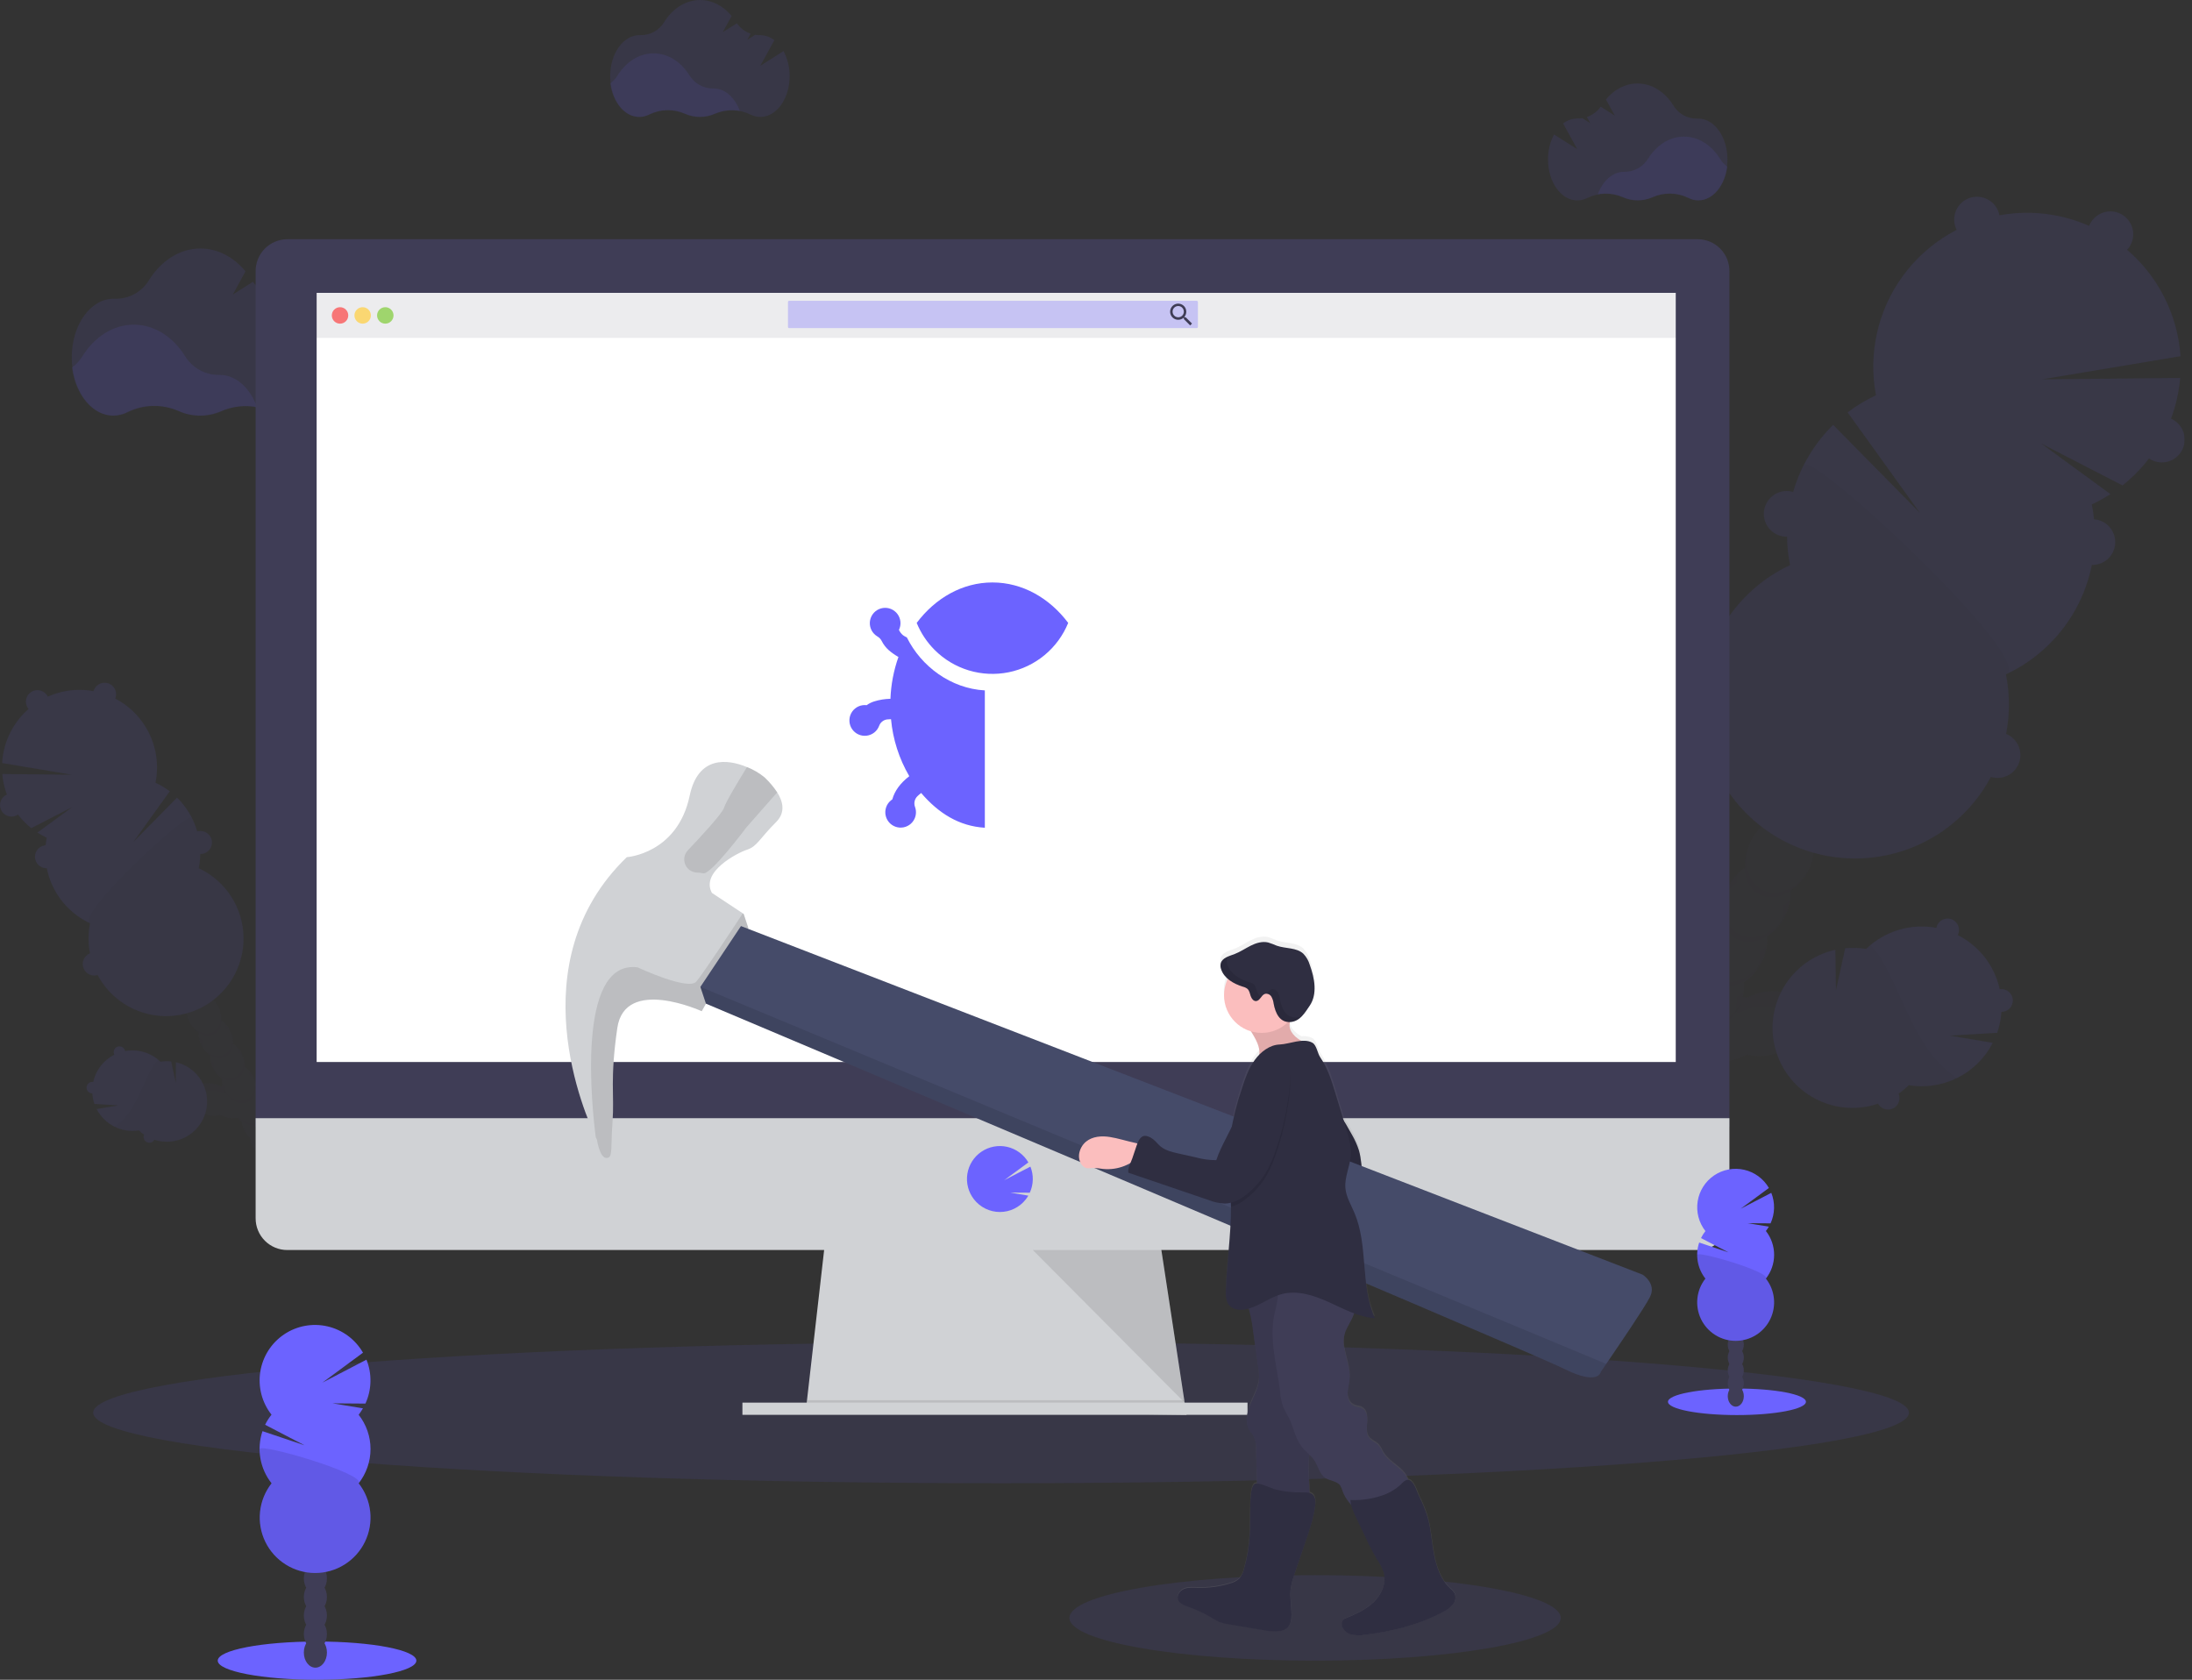 <svg width="261" height="200" viewBox="0 0 261 200" fill="none" xmlns="http://www.w3.org/2000/svg">
<rect x="0" y="0" width="261" height="200" fill="#333333" stroke="none"/>
<g clip-path="url(#clip0_217_1591)">
<path opacity="0.1" d="M119.197 176.602C178.899 176.602 227.297 172.842 227.297 168.203C227.297 163.565 178.899 159.804 119.197 159.804C59.495 159.804 11.097 163.565 11.097 168.203C11.097 172.842 59.495 176.602 119.197 176.602Z" fill="#6C63FF"/>
<g opacity="0.1">
<path d="M214.941 120.344C214.295 118.382 211.675 117.479 209.091 118.329C208.718 118.45 208.358 118.606 208.015 118.795C207.849 118.749 207.679 118.708 207.506 118.677C207.647 118.113 207.701 117.53 207.666 116.949C208.558 116.353 209.281 115.537 209.766 114.58C210.252 113.623 210.483 112.557 210.439 111.485C211.328 110.886 212.049 110.07 212.532 109.113C213.016 108.156 213.246 107.092 213.201 106.02C214.097 105.43 214.819 104.611 215.294 103.648C216.541 101.18 216.024 98.405 214.14 97.451C212.255 96.496 209.714 97.726 208.468 100.195C207.973 101.147 207.743 102.215 207.799 103.287C206.91 103.885 206.189 104.702 205.705 105.659C205.222 106.615 204.991 107.68 205.036 108.751C204.147 109.35 203.427 110.166 202.943 111.123C202.459 112.08 202.229 113.145 202.274 114.216C201.383 114.813 200.66 115.63 200.175 116.587C199.689 117.544 199.458 118.61 199.502 119.683C198.606 120.274 197.883 121.092 197.408 122.055C197.174 122.519 196.996 123.009 196.879 123.516C196.567 123.059 196.186 122.653 195.75 122.312C195.7 121.923 195.615 121.54 195.496 121.167C194.646 118.578 192.367 117 190.409 117.647C188.45 118.293 187.544 120.912 188.394 123.5C188.742 124.61 189.411 125.592 190.317 126.32C190.367 126.709 190.452 127.093 190.571 127.466C191.065 128.967 192.039 130.128 193.153 130.711C193.054 131.035 192.984 131.367 192.942 131.703C191.891 132.714 191.215 134.052 191.024 135.498C189.973 136.51 189.296 137.849 189.106 139.296C188.586 139.796 188.155 140.382 187.834 141.029C186.586 143.498 187.102 146.274 188.987 147.226C190.871 148.178 193.412 146.954 194.661 144.483C194.99 143.838 195.206 143.142 195.297 142.424C196.348 141.413 197.024 140.075 197.215 138.629C198.266 137.617 198.943 136.278 199.133 134.831C200.176 133.818 200.844 132.48 201.028 131.037C202.083 130.025 202.761 128.684 202.951 127.234C203.274 126.927 203.563 126.586 203.813 126.216C204.852 126.43 205.929 126.362 206.934 126.02C207.306 125.899 207.666 125.743 208.01 125.554C209.135 125.851 210.322 125.809 211.423 125.432C214 124.59 215.584 122.309 214.941 120.344Z" fill="#3F3D56"/>
<g opacity="0.1">
<path d="M210.38 112.607C210.113 112.87 209.82 113.104 209.505 113.307C209.545 114.034 209.45 114.761 209.223 115.453C209.423 115.176 209.602 114.884 209.757 114.58C210.073 113.961 210.283 113.295 210.38 112.607Z" fill="black"/>
<path d="M213.143 107.143C212.876 107.405 212.582 107.64 212.268 107.843C212.308 108.569 212.212 109.297 211.985 109.988C212.186 109.711 212.365 109.418 212.519 109.113C212.834 108.495 213.044 107.829 213.143 107.143Z" fill="black"/>
<path d="M206.878 105.109C206.854 104.735 206.869 104.359 206.921 103.987C206.427 104.474 206.016 105.039 205.705 105.659C205.552 105.965 205.422 106.282 205.319 106.608C205.74 106.015 206.269 105.506 206.878 105.109Z" fill="black"/>
<path d="M189.345 138.178C189.568 137.868 189.819 137.58 190.096 137.318C190.139 136.973 190.213 136.632 190.317 136.3C190.096 136.597 189.901 136.913 189.734 137.244C189.581 137.545 189.451 137.857 189.345 138.178Z" fill="black"/>
<path d="M191.263 134.386C191.485 134.076 191.737 133.788 192.013 133.526C192.055 133.189 192.126 132.857 192.225 132.533C192.013 132.822 191.826 133.128 191.665 133.447C191.508 133.749 191.373 134.063 191.263 134.386Z" fill="black"/>
<path d="M207.615 118.072C207.35 118.334 207.058 118.568 206.743 118.769C206.778 119.35 206.724 119.933 206.583 120.497C206.754 120.527 206.924 120.566 207.092 120.614C207.435 120.426 207.795 120.27 208.167 120.148C210.757 119.298 213.374 120.202 214.018 122.164C214.177 122.657 214.205 123.184 214.099 123.691C214.951 122.689 215.305 121.467 214.938 120.347C214.292 118.385 211.672 117.481 209.088 118.331C208.716 118.453 208.356 118.609 208.012 118.797C207.847 118.751 207.677 118.71 207.504 118.68C207.552 118.476 207.588 118.275 207.615 118.072Z" fill="black"/>
<path d="M188.399 140.084C188.178 140.382 187.983 140.698 187.817 141.029C187.662 141.336 187.531 141.654 187.425 141.981C187.652 141.669 187.907 141.379 188.188 141.115C188.227 140.766 188.298 140.421 188.399 140.084Z" fill="black"/>
<path d="M204.103 110.574C204.08 110.199 204.094 109.823 204.146 109.451C203.652 109.938 203.241 110.503 202.93 111.123C202.777 111.429 202.647 111.747 202.544 112.073C202.965 111.479 203.494 110.971 204.103 110.574Z" fill="black"/>
<path d="M200.112 132.859C200.062 133.238 199.977 133.611 199.858 133.974C200.057 133.696 200.234 133.403 200.389 133.098C200.556 132.771 200.695 132.431 200.804 132.08C200.596 132.359 200.364 132.619 200.112 132.859Z" fill="black"/>
<path d="M196.276 140.448C196.226 140.827 196.141 141.2 196.022 141.563C196.223 141.286 196.401 140.993 196.556 140.688C196.722 140.36 196.861 140.02 196.971 139.67C196.762 139.949 196.53 140.21 196.276 140.448Z" fill="black"/>
<path d="M198.194 136.651C198.144 137.03 198.059 137.403 197.94 137.766C198.143 137.493 198.325 137.206 198.484 136.906C198.651 136.579 198.79 136.238 198.899 135.888C198.686 136.162 198.45 136.417 198.194 136.651Z" fill="black"/>
<path d="M202.03 129.064C201.98 129.442 201.895 129.814 201.776 130.176C201.975 129.9 202.153 129.608 202.307 129.303C202.476 128.971 202.615 128.624 202.724 128.268C202.517 128.553 202.285 128.82 202.03 129.064Z" fill="black"/>
<path d="M189.472 119.466C191.436 118.822 193.715 120.398 194.56 122.986C194.679 123.36 194.764 123.745 194.814 124.134C195.25 124.475 195.631 124.881 195.943 125.338C196.06 124.831 196.238 124.339 196.472 123.874C196.561 123.701 196.658 123.536 196.757 123.365C196.469 122.966 196.126 122.608 195.74 122.302C195.69 121.913 195.605 121.53 195.485 121.156C194.636 118.568 192.357 116.99 190.398 117.636C189.279 118.003 188.506 119.013 188.206 120.291C188.55 119.911 188.986 119.627 189.472 119.466Z" fill="black"/>
<path d="M198.578 121.502C198.556 121.129 198.571 120.753 198.624 120.383C198.129 120.869 197.717 121.434 197.406 122.055C197.252 122.359 197.122 122.676 197.019 123.002C197.441 122.409 197.97 121.901 198.578 121.502Z" fill="black"/>
<path d="M201.341 116.036C201.318 115.662 201.333 115.287 201.386 114.916C200.89 115.401 200.479 115.965 200.168 116.585C200.014 116.891 199.885 117.209 199.781 117.535C200.202 116.941 200.731 116.433 201.341 116.036Z" fill="black"/>
<path d="M194.359 144.243C194.309 144.623 194.223 144.997 194.104 145.361C194.522 144.781 194.843 144.137 195.053 143.454C194.845 143.737 194.613 144.001 194.359 144.243Z" fill="black"/>
</g>
<path d="M218.71 95.091C219.607 94.501 220.329 93.683 220.804 92.719C222.053 90.251 221.536 87.474 219.651 86.519C217.767 85.565 215.226 86.794 213.977 89.266C213.482 90.221 213.252 91.291 213.31 92.366C212.421 92.964 211.701 93.781 211.217 94.737C210.733 95.694 210.503 96.759 210.548 97.83C209.651 98.419 208.928 99.239 208.455 100.202C208.302 100.504 208.173 100.818 208.071 101.141C208.735 100.179 209.698 99.463 210.81 99.105C210.937 99.497 211.14 99.86 211.408 100.173C211.675 100.486 212.003 100.743 212.37 100.929C212.738 101.114 213.139 101.225 213.549 101.254C213.96 101.284 214.372 101.232 214.763 101.101C215.138 102.207 215.138 103.407 214.763 104.514C214.961 104.239 215.138 103.95 215.292 103.648C215.785 102.695 216.015 101.628 215.958 100.556C216.848 99.959 217.57 99.142 218.054 98.185C218.537 97.228 218.767 96.163 218.72 95.091H218.71Z" fill="#3F3D56"/>
<path d="M249.07 60.06C249.837 59.702 250.578 59.291 251.288 58.831L243.065 52.819L252.73 57.8C254.685 56.246 256.303 54.309 257.484 52.107C258.665 49.905 259.384 47.485 259.598 44.995L243.171 45.163L259.633 42.41C259.463 39.917 258.785 37.487 257.642 35.266C256.499 33.045 254.914 31.082 252.985 29.497C251.055 27.912 248.823 26.738 246.424 26.048C244.024 25.357 241.51 25.165 239.034 25.483C236.557 25.8 234.172 26.621 232.025 27.895C229.877 29.169 228.013 30.868 226.546 32.889C225.079 34.91 224.04 37.21 223.493 39.647C222.947 42.084 222.904 44.608 223.368 47.062C222.174 47.618 221.043 48.3 219.995 49.098L228.579 61.043L218.273 50.587C216.098 52.724 214.49 55.37 213.594 58.286C212.698 61.202 212.543 64.295 213.143 67.286C210.029 68.74 207.387 71.041 205.519 73.927C203.651 76.812 202.631 80.165 202.577 83.603C202.523 87.04 203.437 90.424 205.213 93.367C206.99 96.309 209.558 98.693 212.624 100.244C215.69 101.796 219.131 102.453 222.552 102.14C225.974 101.828 229.239 100.559 231.974 98.478C234.709 96.397 236.803 93.588 238.018 90.372C239.233 87.156 239.52 83.663 238.845 80.292C242.571 78.556 245.605 75.618 247.459 71.948C249.314 68.278 249.881 64.091 249.07 60.06Z" fill="#6C63FF"/>
<path opacity="0.1" d="M214.763 55.398C212.902 59.065 212.333 63.254 213.148 67.286C210.034 68.74 207.392 71.041 205.524 73.927C203.656 76.812 202.636 80.165 202.582 83.603C202.528 87.04 203.442 90.424 205.218 93.367C206.995 96.309 209.563 98.693 212.629 100.244C215.695 101.796 219.136 102.453 222.557 102.14C225.979 101.828 229.244 100.559 231.979 98.478C234.714 96.397 236.808 93.588 238.023 90.372C239.238 87.156 239.525 83.663 238.85 80.292C242.444 78.622 215.684 53.562 214.763 55.398Z" fill="black"/>
<path d="M235.401 28.864C236.903 28.864 238.12 27.646 238.12 26.144C238.12 24.641 236.903 23.423 235.401 23.423C233.899 23.423 232.682 24.641 232.682 26.144C232.682 27.646 233.899 28.864 235.401 28.864Z" fill="#6C63FF"/>
<path d="M251.283 30.61C252.784 30.61 254.002 29.392 254.002 27.89C254.002 26.387 252.784 25.169 251.283 25.169C249.781 25.169 248.564 26.387 248.564 27.89C248.564 29.392 249.781 30.61 251.283 30.61Z" fill="#6C63FF"/>
<path d="M257.408 55.059C258.909 55.059 260.127 53.841 260.127 52.338C260.127 50.836 258.909 49.617 257.408 49.617C255.906 49.617 254.689 50.836 254.689 52.338C254.689 53.841 255.906 55.059 257.408 55.059Z" fill="#6C63FF"/>
<path d="M249.141 67.268C250.643 67.268 251.86 66.05 251.86 64.547C251.86 63.044 250.643 61.826 249.141 61.826C247.639 61.826 246.422 63.044 246.422 64.547C246.422 66.05 247.639 67.268 249.141 67.268Z" fill="#6C63FF"/>
<path d="M237.848 92.625C239.35 92.625 240.567 91.407 240.567 89.905C240.567 88.402 239.35 87.184 237.848 87.184C236.346 87.184 235.129 88.402 235.129 89.905C235.129 91.407 236.346 92.625 237.848 92.625Z" fill="#6C63FF"/>
<path opacity="0.1" d="M237.848 92.625C239.35 92.625 240.567 91.407 240.567 89.905C240.567 88.402 239.35 87.184 237.848 87.184C236.346 87.184 235.129 88.402 235.129 89.905C235.129 91.407 236.346 92.625 237.848 92.625Z" fill="black"/>
<path d="M212.738 63.906C214.24 63.906 215.457 62.688 215.457 61.185C215.457 59.682 214.24 58.464 212.738 58.464C211.236 58.464 210.019 59.682 210.019 61.185C210.019 62.688 211.236 63.906 212.738 63.906Z" fill="#6C63FF"/>
<path opacity="0.1" d="M212.738 63.906C214.24 63.906 215.457 62.688 215.457 61.185C215.457 59.682 214.24 58.464 212.738 58.464C211.236 58.464 210.019 59.682 210.019 61.185C210.019 62.688 211.236 63.906 212.738 63.906Z" fill="black"/>
<path opacity="0.1" d="M209.839 105.936C208.03 105.023 207.483 102.434 208.539 100.047C208.483 100.144 208.429 100.243 208.379 100.347C207.13 102.816 207.646 105.59 209.531 106.545C211.415 107.499 213.956 106.27 215.203 103.801C215.256 103.699 215.302 103.595 215.348 103.493C214.053 105.761 211.644 106.853 209.839 105.936Z" fill="black"/>
<path opacity="0.1" d="M207.153 111.251C205.347 110.337 204.797 107.749 205.855 105.359C205.799 105.458 205.743 105.557 205.693 105.659C204.444 108.128 204.96 110.905 206.845 111.856C208.73 112.808 211.27 111.584 212.519 109.113C212.57 109.011 212.619 108.909 212.664 108.805C211.367 111.072 208.961 112.164 207.153 111.251Z" fill="black"/>
<path opacity="0.1" d="M204.467 116.562C202.661 115.649 202.111 113.06 203.169 110.673C203.113 110.77 203.057 110.869 203.007 110.973C201.758 113.442 202.277 116.216 204.161 117.171C206.046 118.125 208.585 116.896 209.833 114.427C209.884 114.325 209.933 114.221 209.978 114.119C208.684 116.387 206.275 117.479 204.467 116.562Z" fill="black"/>
<path opacity="0.1" d="M201.791 121.889C199.982 120.976 199.435 118.387 200.491 116C200.435 116.097 200.382 116.196 200.328 116.298C199.082 118.767 199.598 121.543 201.483 122.498C203.368 123.452 205.909 122.223 207.155 119.752C207.209 119.65 207.254 119.548 207.3 119.444C205.998 121.699 203.589 122.79 201.791 121.889Z" fill="black"/>
<path opacity="0.1" d="M199.097 127.188C197.289 126.275 196.742 123.686 197.797 121.299C197.741 121.396 197.688 121.495 197.637 121.599C196.388 124.068 196.905 126.842 198.789 127.797C200.674 128.751 203.215 127.522 204.464 125.053C204.515 124.951 204.563 124.847 204.609 124.745C203.317 127.013 200.903 128.105 199.097 127.188Z" fill="black"/>
<path opacity="0.1" d="M196.411 132.503C194.605 131.589 194.056 129.001 195.114 126.613C195.058 126.71 195.002 126.809 194.951 126.911C193.702 129.38 194.219 132.157 196.106 133.111C197.993 134.065 200.519 132.834 201.791 130.365C201.842 130.263 201.89 130.161 201.936 130.057C200.626 132.325 198.23 133.416 196.411 132.503Z" fill="black"/>
<path opacity="0.1" d="M193.725 137.814C191.919 136.901 191.37 134.312 192.428 131.925C192.372 132.024 192.319 132.121 192.265 132.225C191.019 134.694 191.535 137.468 193.42 138.423C195.305 139.377 197.846 138.148 199.092 135.679C199.146 135.577 199.191 135.473 199.237 135.371C197.942 137.639 195.534 138.731 193.725 137.814Z" fill="black"/>
<path opacity="0.1" d="M191.042 143.129C189.233 142.215 188.687 139.627 189.742 137.239C189.686 137.336 189.633 137.435 189.582 137.537C188.333 140.006 188.849 142.783 190.734 143.737C192.619 144.691 195.16 143.462 196.409 140.991C196.46 140.889 196.505 140.787 196.551 140.683C195.256 142.951 192.848 144.032 191.042 143.129Z" fill="black"/>
<path opacity="0.1" d="M189.277 146.621C187.471 145.704 186.921 143.118 187.979 140.729C187.923 140.828 187.868 140.927 187.817 141.029C186.568 143.498 187.084 146.274 188.969 147.226C190.854 148.178 193.395 146.954 194.643 144.483C194.694 144.381 194.743 144.279 194.788 144.175C193.491 146.442 191.083 147.534 189.277 146.621Z" fill="black"/>
<path d="M237.805 122.974C238.085 122.17 238.256 121.332 238.313 120.482C238.5 120.482 238.685 120.443 238.856 120.368C239.027 120.292 239.181 120.183 239.308 120.046C239.434 119.908 239.532 119.746 239.593 119.57C239.654 119.393 239.679 119.206 239.665 119.02C239.65 118.833 239.598 118.652 239.51 118.487C239.423 118.321 239.302 118.176 239.156 118.06C239.01 117.943 238.841 117.858 238.661 117.81C238.48 117.762 238.292 117.751 238.107 117.779C237.805 116.402 237.2 115.109 236.336 113.994C235.472 112.88 234.37 111.972 233.112 111.337C233.274 111.015 233.302 110.642 233.19 110.299C233.077 109.957 232.833 109.673 232.512 109.51C232.19 109.347 231.817 109.319 231.474 109.432C231.132 109.544 230.848 109.789 230.685 110.111C230.626 110.225 230.585 110.348 230.563 110.475C229.071 110.196 227.534 110.279 226.079 110.715C224.625 111.151 223.296 111.928 222.203 112.982C221.377 112.848 220.537 112.823 219.705 112.908L218.603 117.924L218.537 113.088C217.273 113.366 216.079 113.898 215.027 114.653C213.976 115.408 213.089 116.369 212.422 117.478C211.754 118.588 211.32 119.821 211.145 121.105C210.97 122.388 211.058 123.693 211.405 124.94C211.751 126.188 212.348 127.352 213.159 128.361C213.97 129.37 214.978 130.203 216.122 130.809C217.266 131.415 218.521 131.781 219.811 131.885C221.101 131.989 222.399 131.828 223.624 131.413C223.756 131.65 223.955 131.842 224.197 131.963C224.446 132.09 224.728 132.136 225.004 132.097C225.281 132.057 225.539 131.933 225.742 131.742C225.946 131.55 226.085 131.301 226.142 131.027C226.199 130.753 226.169 130.469 226.059 130.212C226.492 129.914 226.901 129.58 227.279 129.214C229.265 129.537 231.302 129.223 233.098 128.316C234.894 127.41 236.358 125.957 237.278 124.167L232.153 123.305L237.805 122.974Z" fill="#6C63FF"/>
<g opacity="0.1">
<path d="M229.887 125.409C227.994 122.91 226.834 119.95 225.499 117.11C224.963 115.944 224.363 114.809 223.701 113.709L222.699 112.541C222.531 112.684 222.363 112.831 222.19 112.986C221.364 112.853 220.524 112.828 219.692 112.913L218.591 117.929L218.525 113.093C217.261 113.371 216.066 113.903 215.015 114.658C213.963 115.412 213.077 116.374 212.409 117.483C211.741 118.593 211.307 119.826 211.132 121.109C210.957 122.392 211.046 123.698 211.392 124.945C211.738 126.193 212.335 127.357 213.146 128.366C213.958 129.375 214.966 130.208 216.11 130.814C217.253 131.419 218.508 131.786 219.798 131.89C221.088 131.994 222.386 131.833 223.612 131.418C223.743 131.655 223.942 131.847 224.184 131.968C224.433 132.095 224.715 132.141 224.992 132.102C225.268 132.062 225.526 131.938 225.729 131.747C225.933 131.555 226.073 131.306 226.129 131.032C226.186 130.758 226.157 130.474 226.046 130.217C226.48 129.919 226.888 129.585 227.267 129.219C229.211 129.534 231.205 129.239 232.974 128.374C231.793 127.558 230.751 126.557 229.887 125.409Z" fill="black"/>
</g>
<path d="M196.376 114.669C196.48 114.461 196.53 114.23 196.521 113.998C196.511 113.766 196.442 113.54 196.32 113.342C196.198 113.144 196.027 112.981 195.824 112.868C195.621 112.755 195.392 112.696 195.16 112.696C194.774 110.651 193.729 108.789 192.184 107.395C192.433 106.423 192.527 105.418 192.464 104.417L187.466 103.564L192.319 103.259C192.232 102.803 192.112 102.354 191.96 101.915C192.149 101.785 192.303 101.61 192.408 101.406C192.53 101.163 192.577 100.888 192.542 100.618C192.507 100.348 192.391 100.095 192.211 99.891C192.03 99.687 191.793 99.542 191.529 99.475C191.266 99.407 190.988 99.42 190.732 99.513C189.446 97.695 187.565 96.386 185.415 95.812C183.266 95.238 180.983 95.436 178.964 96.371C176.945 97.307 175.317 98.92 174.363 100.932C173.409 102.943 173.19 105.226 173.743 107.382C173.449 107.506 173.209 107.732 173.067 108.018C172.942 108.265 172.895 108.544 172.933 108.817C172.97 109.091 173.09 109.347 173.277 109.551C173.463 109.754 173.707 109.896 173.977 109.958C174.246 110.019 174.527 109.997 174.784 109.894C175.271 110.714 175.879 111.456 176.587 112.096C176.072 114.106 176.227 116.229 177.03 118.143L183.732 116.402L177.754 119.548C178.811 121.228 180.367 122.536 182.203 123.289C184.039 124.041 186.064 124.201 187.996 123.745C189.927 123.289 191.667 122.24 192.974 120.746C194.28 119.251 195.087 117.386 195.282 115.41C195.512 115.39 195.734 115.311 195.925 115.181C196.116 115.052 196.272 114.875 196.376 114.669Z" fill="#6C63FF"/>
<path opacity="0.1" d="M196.376 114.669C196.48 114.461 196.53 114.23 196.521 113.998C196.511 113.766 196.442 113.54 196.32 113.342C196.198 113.144 196.027 112.981 195.824 112.868C195.621 112.755 195.392 112.696 195.16 112.696C194.774 110.651 193.729 108.788 192.184 107.395C192.225 107.234 192.26 107.077 192.291 106.916C192.113 107.045 191.949 107.191 191.8 107.351C190.897 108.342 190.434 109.673 189.541 110.673C188.488 111.854 186.911 112.47 185.337 112.635C183.762 112.801 182.178 112.559 180.624 112.256C179.337 112.001 178.032 111.706 176.727 111.831C176.6 111.831 176.472 111.859 176.355 111.879C176.432 111.953 176.508 112.027 176.587 112.098C176.072 114.108 176.227 116.232 177.03 118.145L183.732 116.402L177.754 119.548C178.811 121.228 180.367 122.536 182.203 123.289C184.039 124.041 186.064 124.2 187.996 123.745C189.927 123.289 191.667 122.24 192.974 120.746C194.28 119.251 195.087 117.385 195.282 115.409C195.512 115.389 195.734 115.311 195.925 115.181C196.116 115.052 196.272 114.875 196.376 114.669Z" fill="black"/>
</g>
<g opacity="0.1">
<path d="M22.762 130.118C23.088 129.128 24.408 128.672 25.71 129.1C25.897 129.161 26.079 129.24 26.252 129.334C26.336 129.311 26.422 129.291 26.506 129.275C26.435 128.991 26.407 128.698 26.425 128.405C25.978 128.102 25.615 127.691 25.372 127.209C25.128 126.727 25.012 126.191 25.033 125.651C24.582 125.354 24.219 124.942 23.98 124.457C23.732 123.977 23.615 123.44 23.642 122.9C23.191 122.601 22.828 122.189 22.589 121.704C21.963 120.462 22.218 119.064 23.172 118.581C24.125 118.097 25.402 118.721 26.03 119.963C26.279 120.444 26.395 120.982 26.366 121.523C26.814 121.824 27.178 122.235 27.422 122.716C27.665 123.198 27.781 123.735 27.758 124.274C28.206 124.576 28.569 124.987 28.812 125.469C29.056 125.952 29.172 126.488 29.149 127.028C29.597 127.329 29.96 127.74 30.204 128.222C30.448 128.703 30.564 129.24 30.54 129.779C30.992 130.077 31.356 130.49 31.596 130.976C31.71 131.21 31.796 131.458 31.85 131.714C32.007 131.483 32.198 131.278 32.417 131.105C32.443 130.909 32.488 130.716 32.55 130.528C32.979 129.224 34.127 128.43 35.116 128.746C36.105 129.062 36.558 130.393 36.133 131.696C35.958 132.255 35.621 132.75 35.164 133.119C35.138 133.314 35.094 133.506 35.032 133.694C34.823 134.385 34.358 134.969 33.732 135.328C33.781 135.494 33.817 135.664 33.839 135.837C34.102 136.089 34.319 136.384 34.483 136.71C34.649 137.035 34.758 137.386 34.803 137.748C35.067 138 35.285 138.295 35.449 138.621C35.615 138.946 35.724 139.297 35.77 139.66C36.034 139.912 36.252 140.208 36.416 140.535C37.044 141.777 36.785 143.177 35.836 143.655C34.887 144.134 33.605 143.518 32.977 142.273C32.811 141.948 32.703 141.597 32.656 141.235C32.126 140.726 31.785 140.052 31.69 139.324C31.16 138.815 30.819 138.141 30.723 137.412C30.46 137.16 30.241 136.865 30.077 136.539C29.913 136.214 29.804 135.863 29.757 135.501C29.494 135.249 29.276 134.953 29.113 134.628C28.947 134.303 28.838 133.952 28.793 133.589C28.629 133.437 28.483 133.266 28.358 133.08C27.834 133.187 27.292 133.154 26.786 132.984C26.598 132.921 26.416 132.842 26.242 132.747C25.676 132.897 25.078 132.876 24.525 132.686C23.235 132.256 22.439 131.108 22.762 130.118Z" fill="#3F3D56"/>
<g opacity="0.1">
<path d="M25.059 126.216C25.194 126.349 25.342 126.468 25.501 126.57C25.48 126.935 25.528 127.302 25.644 127.649C25.542 127.51 25.451 127.363 25.374 127.209C25.215 126.897 25.109 126.562 25.059 126.216Z" fill="black"/>
<path d="M23.668 123.468C23.803 123.599 23.951 123.717 24.11 123.819C24.089 124.185 24.137 124.552 24.253 124.9C23.944 124.477 23.744 123.986 23.668 123.468Z" fill="black"/>
<path d="M26.829 122.442C26.841 122.253 26.834 122.064 26.809 121.877C27.057 122.122 27.265 122.407 27.422 122.719C27.499 122.873 27.563 123.033 27.615 123.198C27.403 122.898 27.137 122.642 26.829 122.442Z" fill="black"/>
<path d="M35.655 139.102C35.544 138.946 35.418 138.801 35.279 138.67C35.255 138.497 35.218 138.327 35.167 138.161C35.277 138.31 35.375 138.468 35.459 138.634C35.536 138.785 35.602 138.941 35.655 139.102Z" fill="black"/>
<path d="M34.681 137.191C34.57 137.035 34.444 136.89 34.305 136.758C34.284 136.586 34.248 136.415 34.198 136.249C34.407 136.533 34.569 136.849 34.676 137.186L34.681 137.191Z" fill="black"/>
<path d="M26.453 128.975C26.586 129.107 26.734 129.224 26.893 129.324C26.874 129.616 26.901 129.91 26.974 130.194C26.888 130.209 26.803 130.229 26.72 130.253C26.546 130.159 26.363 130.081 26.175 130.019C24.873 129.591 23.553 130.047 23.23 131.037C23.149 131.283 23.134 131.546 23.187 131.8C22.977 131.58 22.829 131.309 22.755 131.015C22.681 130.72 22.684 130.411 22.765 130.118C23.09 129.128 24.41 128.672 25.712 129.1C25.9 129.161 26.081 129.24 26.254 129.334C26.338 129.311 26.425 129.291 26.509 129.275C26.484 129.176 26.465 129.076 26.453 128.975Z" fill="black"/>
<path d="M36.133 140.062C36.244 140.212 36.342 140.371 36.426 140.538C36.504 140.692 36.569 140.852 36.622 141.016C36.511 140.859 36.385 140.714 36.245 140.581C36.223 140.405 36.185 140.231 36.133 140.062Z" fill="black"/>
<path d="M28.22 125.198C28.233 125.01 28.226 124.82 28.2 124.633C28.449 124.878 28.656 125.163 28.813 125.475C28.89 125.629 28.954 125.788 29.006 125.951C28.794 125.653 28.528 125.397 28.22 125.198Z" fill="black"/>
<path d="M30.232 136.422C30.256 136.612 30.298 136.8 30.357 136.982C30.145 136.691 29.983 136.367 29.879 136.023C29.985 136.166 30.103 136.3 30.232 136.422Z" fill="black"/>
<path d="M32.163 140.245C32.189 140.435 32.231 140.623 32.29 140.805C32.188 140.666 32.098 140.519 32.02 140.365C31.937 140.201 31.867 140.031 31.812 139.856C31.918 139.995 32.036 140.125 32.163 140.245Z" fill="black"/>
<path d="M31.199 138.333C31.223 138.524 31.265 138.711 31.324 138.893C31.222 138.754 31.132 138.607 31.054 138.453C30.97 138.29 30.9 138.119 30.845 137.944C30.951 138.084 31.07 138.214 31.199 138.333Z" fill="black"/>
<path d="M29.266 134.508C29.289 134.699 29.331 134.888 29.39 135.071C29.294 134.931 29.209 134.784 29.136 134.63C29.051 134.467 28.98 134.297 28.925 134.121C29.027 134.26 29.141 134.39 29.266 134.508Z" fill="black"/>
<path d="M35.592 129.675C34.602 129.349 33.455 130.143 33.028 131.457C32.966 131.645 32.922 131.838 32.895 132.034C32.675 132.206 32.483 132.41 32.326 132.64C32.267 132.384 32.177 132.136 32.059 131.902C32.015 131.816 31.967 131.732 31.916 131.648C32.061 131.447 32.232 131.267 32.425 131.113C32.451 130.917 32.495 130.723 32.557 130.535C32.987 129.232 34.134 128.438 35.124 128.754C35.407 128.863 35.658 129.043 35.852 129.278C36.045 129.512 36.174 129.793 36.227 130.092C36.055 129.901 35.836 129.758 35.592 129.675Z" fill="black"/>
<path d="M31.003 130.701C31.015 130.512 31.008 130.323 30.983 130.136C31.232 130.381 31.439 130.666 31.596 130.978C31.672 131.132 31.737 131.292 31.789 131.457C31.578 131.157 31.311 130.9 31.003 130.701Z" fill="black"/>
<path d="M29.612 127.947C29.624 127.758 29.617 127.569 29.591 127.382C29.84 127.628 30.046 127.912 30.204 128.224C30.281 128.378 30.346 128.538 30.398 128.703C30.186 128.403 29.919 128.147 29.612 127.947Z" fill="black"/>
<path d="M33.129 142.157C33.154 142.348 33.196 142.536 33.257 142.719C33.155 142.579 33.065 142.431 32.987 142.276C32.903 142.113 32.834 141.942 32.778 141.767C32.885 141.906 33.002 142.036 33.129 142.157Z" fill="black"/>
</g>
<path d="M20.862 117.395C20.411 117.098 20.047 116.686 19.809 116.201C19.181 114.957 19.44 113.559 20.389 113.078C21.338 112.597 22.62 113.216 23.248 114.46C23.496 114.94 23.612 115.478 23.584 116.018C24.032 116.319 24.395 116.731 24.639 117.213C24.882 117.695 24.998 118.232 24.975 118.772C25.426 119.069 25.79 119.481 26.03 119.965C26.107 120.118 26.171 120.276 26.224 120.439C25.887 119.958 25.402 119.6 24.843 119.421C24.78 119.62 24.679 119.804 24.545 119.963C24.41 120.122 24.246 120.253 24.06 120.348C23.875 120.443 23.672 120.5 23.465 120.515C23.257 120.531 23.049 120.505 22.851 120.439C22.663 120.996 22.663 121.6 22.851 122.157C22.756 122.018 22.671 121.873 22.597 121.722C22.348 121.241 22.231 120.704 22.258 120.164C21.811 119.862 21.448 119.45 21.204 118.968C20.961 118.486 20.845 117.95 20.867 117.41L20.862 117.395Z" fill="#3F3D56"/>
<path d="M5.57 99.747C5.185 99.566 4.811 99.36 4.454 99.128L8.595 96.1L3.726 98.606C2.742 97.823 1.928 96.847 1.333 95.739C0.739 94.629 0.377 93.411 0.27 92.157L8.546 92.244L0.252 90.854C0.323 89.588 0.654 88.35 1.225 87.218C1.795 86.085 2.593 85.082 3.567 84.272C4.542 83.461 5.673 82.86 6.89 82.506C8.107 82.151 9.384 82.052 10.641 82.213C11.898 82.374 13.108 82.793 14.197 83.442C15.285 84.092 16.228 84.959 16.967 85.989C17.706 87.02 18.225 88.191 18.491 89.431C18.758 90.671 18.767 91.952 18.517 93.196C19.118 93.474 19.687 93.815 20.216 94.214L15.892 100.23L21.083 94.967C22.179 96.044 22.989 97.377 23.44 98.845C23.891 100.314 23.969 101.872 23.668 103.379C25.238 104.111 26.571 105.27 27.514 106.724C28.457 108.178 28.971 109.869 28.999 111.602C29.027 113.335 28.567 115.042 27.672 116.526C26.776 118.01 25.482 119.211 23.936 119.994C22.39 120.776 20.655 121.107 18.93 120.949C17.204 120.791 15.559 120.151 14.18 119.101C12.801 118.051 11.746 116.634 11.134 115.013C10.523 113.391 10.379 111.629 10.721 109.93C8.847 109.056 7.32 107.577 6.386 105.731C5.452 103.885 5.165 101.778 5.57 99.749V99.747Z" fill="#6C63FF"/>
<path opacity="0.1" d="M22.854 97.4C23.792 99.248 24.078 101.358 23.668 103.389C25.238 104.121 26.571 105.28 27.514 106.734C28.457 108.189 28.971 109.879 28.999 111.612C29.027 113.346 28.567 115.052 27.672 116.536C26.776 118.02 25.482 119.222 23.936 120.004C22.39 120.786 20.655 121.117 18.93 120.959C17.204 120.802 15.559 120.161 14.18 119.111C12.801 118.061 11.746 116.645 11.134 115.023C10.523 113.401 10.379 111.64 10.721 109.94C8.907 109.098 22.388 96.476 22.854 97.4Z" fill="black"/>
<path d="M12.456 84.033C13.213 84.033 13.827 83.419 13.827 82.661C13.827 81.903 13.213 81.289 12.456 81.289C11.698 81.289 11.085 81.903 11.085 82.661C11.085 83.419 11.698 84.033 12.456 84.033Z" fill="#6C63FF"/>
<path d="M4.454 84.914C5.211 84.914 5.825 84.299 5.825 83.542C5.825 82.784 5.211 82.17 4.454 82.17C3.697 82.17 3.083 82.784 3.083 83.542C3.083 84.299 3.697 84.914 4.454 84.914Z" fill="#6C63FF"/>
<path d="M1.371 97.23C2.128 97.23 2.742 96.615 2.742 95.858C2.742 95.1 2.128 94.486 1.371 94.486C0.614 94.486 0 95.1 0 95.858C0 96.615 0.614 97.23 1.371 97.23Z" fill="#6C63FF"/>
<path d="M5.535 103.381C6.292 103.381 6.906 102.767 6.906 102.009C6.906 101.252 6.292 100.637 5.535 100.637C4.778 100.637 4.164 101.252 4.164 102.009C4.164 102.767 4.778 103.381 5.535 103.381Z" fill="#6C63FF"/>
<path d="M11.222 116.155C11.979 116.155 12.593 115.541 12.593 114.783C12.593 114.026 11.979 113.412 11.222 113.412C10.465 113.412 9.851 114.026 9.851 114.783C9.851 115.541 10.465 116.155 11.222 116.155Z" fill="#6C63FF"/>
<path opacity="0.1" d="M11.222 116.155C11.979 116.155 12.593 115.541 12.593 114.783C12.593 114.026 11.979 113.412 11.222 113.412C10.465 113.412 9.851 114.026 9.851 114.783C9.851 115.541 10.465 116.155 11.222 116.155Z" fill="black"/>
<path d="M23.871 101.686C24.628 101.686 25.242 101.072 25.242 100.314C25.242 99.557 24.628 98.942 23.871 98.942C23.114 98.942 22.5 99.557 22.5 100.314C22.5 101.072 23.114 101.686 23.871 101.686Z" fill="#6C63FF"/>
<path opacity="0.1" d="M23.871 101.686C24.628 101.686 25.242 101.072 25.242 100.314C25.242 99.557 24.628 98.942 23.871 98.942C23.114 98.942 22.5 99.557 22.5 100.314C22.5 101.072 23.114 101.686 23.871 101.686Z" fill="black"/>
<path opacity="0.1" d="M25.334 122.859C26.244 122.399 26.519 121.095 25.987 119.892C26.015 119.943 26.043 119.991 26.069 120.042C26.697 121.286 26.437 122.684 25.486 123.165C24.535 123.646 23.258 123.027 22.63 121.783C22.604 121.732 22.579 121.681 22.556 121.627C23.21 122.77 24.423 123.32 25.334 122.859Z" fill="black"/>
<path opacity="0.1" d="M26.684 125.537C27.595 125.076 27.872 123.77 27.34 122.569C27.368 122.617 27.396 122.668 27.422 122.719C28.05 123.964 27.791 125.361 26.839 125.842C25.888 126.323 24.611 125.705 23.983 124.46C23.955 124.409 23.932 124.356 23.909 124.305C24.563 125.453 25.779 125.997 26.684 125.537Z" fill="black"/>
<path opacity="0.1" d="M28.037 128.212C28.948 127.751 29.225 126.448 28.691 125.244C28.721 125.295 28.747 125.343 28.775 125.397C29.403 126.639 29.141 128.038 28.192 128.517C27.244 128.995 25.964 128.38 25.336 127.135C25.308 127.084 25.285 127.033 25.262 126.98C25.913 128.122 27.127 128.672 28.037 128.212Z" fill="black"/>
<path opacity="0.1" d="M29.39 130.889C30.301 130.428 30.578 129.125 30.044 127.921C30.072 127.97 30.1 128.021 30.125 128.072C30.756 129.316 30.494 130.713 29.546 131.194C28.597 131.675 27.315 131.057 26.687 129.812C26.661 129.762 26.638 129.708 26.616 129.657C27.267 130.797 28.48 131.35 29.39 130.889Z" fill="black"/>
<path opacity="0.1" d="M30.744 133.564C31.654 133.103 31.929 131.8 31.397 130.599C31.425 130.647 31.453 130.698 31.479 130.749C32.107 131.994 31.848 133.391 30.899 133.872C29.95 134.353 28.668 133.732 28.04 132.49C28.014 132.436 27.991 132.386 27.966 132.335C28.62 133.475 29.833 134.025 30.744 133.564Z" fill="black"/>
<path opacity="0.1" d="M32.097 136.242C33.007 135.781 33.282 134.478 32.751 133.274C32.778 133.325 32.806 133.373 32.832 133.424C33.46 134.669 33.201 136.066 32.252 136.547C31.303 137.028 30.021 136.41 29.393 135.165C29.368 135.114 29.342 135.063 29.319 135.01C29.973 136.142 31.186 136.702 32.097 136.242Z" fill="black"/>
<path opacity="0.1" d="M33.45 138.919C34.358 138.458 34.635 137.153 34.104 135.951C34.132 136 34.16 136.051 34.185 136.102C34.813 137.346 34.554 138.743 33.602 139.224C32.651 139.706 31.374 139.084 30.746 137.842C30.721 137.789 30.695 137.738 30.672 137.687C31.326 138.827 32.539 139.38 33.45 138.919Z" fill="black"/>
<path opacity="0.1" d="M34.8 141.594C35.711 141.133 35.988 139.83 35.454 138.626C35.485 138.677 35.51 138.725 35.538 138.779C36.166 140.021 35.904 141.421 34.956 141.899C34.007 142.378 32.728 141.762 32.099 140.517C32.071 140.466 32.048 140.415 32.026 140.362C32.679 141.505 33.89 142.055 34.8 141.594Z" fill="black"/>
<path opacity="0.1" d="M35.698 143.353C36.609 142.892 36.884 141.589 36.352 140.385C36.38 140.436 36.408 140.484 36.434 140.538C37.062 141.78 36.802 143.18 35.854 143.658C34.905 144.137 33.623 143.521 32.995 142.276C32.969 142.225 32.944 142.174 32.921 142.121C33.567 143.269 34.78 143.813 35.698 143.353Z" fill="black"/>
<path d="M11.245 131.441C11.104 131.037 11.018 130.615 10.991 130.187C10.896 130.186 10.804 130.167 10.717 130.129C10.631 130.091 10.554 130.036 10.49 129.966C10.426 129.897 10.378 129.816 10.347 129.727C10.316 129.638 10.304 129.544 10.311 129.45C10.318 129.356 10.344 129.265 10.389 129.181C10.432 129.098 10.493 129.025 10.567 128.966C10.64 128.908 10.725 128.865 10.816 128.841C10.907 128.816 11.002 128.811 11.095 128.825C11.248 128.131 11.552 127.48 11.988 126.919C12.422 126.358 12.977 125.9 13.61 125.58C13.528 125.418 13.514 125.229 13.571 125.057C13.628 124.884 13.751 124.741 13.913 124.659C14.075 124.577 14.264 124.562 14.436 124.619C14.609 124.676 14.752 124.799 14.834 124.962C14.864 125.019 14.884 125.081 14.895 125.145C15.648 125.007 16.422 125.05 17.155 125.271C17.887 125.492 18.557 125.885 19.107 126.417C19.527 126.348 19.955 126.336 20.379 126.382L20.933 128.906L20.946 126.471C21.577 126.617 22.171 126.889 22.694 127.271C23.217 127.653 23.657 128.137 23.987 128.694C24.318 129.25 24.533 129.868 24.619 130.51C24.704 131.152 24.659 131.805 24.486 132.429C24.312 133.053 24.015 133.636 23.61 134.142C23.206 134.647 22.704 135.066 22.134 135.372C21.563 135.679 20.937 135.866 20.292 135.924C19.647 135.981 18.998 135.908 18.382 135.707C18.315 135.825 18.215 135.922 18.095 135.985C17.969 136.048 17.827 136.071 17.687 136.051C17.548 136.031 17.418 135.969 17.315 135.872C17.213 135.776 17.142 135.65 17.113 135.512C17.084 135.374 17.098 135.231 17.154 135.101C16.936 134.949 16.73 134.779 16.541 134.592C15.54 134.755 14.514 134.596 13.609 134.138C12.705 133.681 11.968 132.949 11.504 132.047L14.086 131.612L11.245 131.441Z" fill="#6C63FF"/>
<g opacity="0.1">
<path d="M15.233 132.668C16.187 131.395 16.772 129.919 17.444 128.489C17.712 127.9 18.015 127.328 18.349 126.773L18.858 126.186C18.944 126.259 19.028 126.333 19.112 126.41C19.532 126.341 19.96 126.329 20.384 126.374L20.938 128.899L20.946 126.471C21.577 126.616 22.171 126.889 22.694 127.271C23.217 127.653 23.657 128.137 23.987 128.693C24.318 129.25 24.533 129.868 24.619 130.51C24.704 131.152 24.659 131.805 24.486 132.429C24.312 133.053 24.015 133.635 23.61 134.141C23.206 134.647 22.704 135.066 22.134 135.372C21.563 135.678 20.937 135.866 20.292 135.924C19.647 135.981 18.998 135.907 18.382 135.707C18.315 135.825 18.215 135.922 18.095 135.984C17.969 136.048 17.827 136.071 17.687 136.051C17.548 136.031 17.418 135.969 17.315 135.872C17.213 135.776 17.142 135.65 17.113 135.512C17.084 135.374 17.098 135.231 17.154 135.101C16.936 134.949 16.73 134.779 16.541 134.592C15.561 134.749 14.556 134.601 13.664 134.167C14.264 133.755 14.794 133.249 15.233 132.668Z" fill="black"/>
</g>
<path d="M32.115 127.257C32.074 127.177 32.05 127.09 32.043 127C32.036 126.91 32.047 126.82 32.075 126.735C32.103 126.649 32.148 126.57 32.207 126.502C32.265 126.434 32.337 126.379 32.417 126.338C32.513 126.289 32.62 126.264 32.728 126.265C32.922 125.234 33.448 124.295 34.226 123.592C34.1 123.103 34.053 122.597 34.086 122.093L36.601 121.671L34.157 121.515C34.201 121.285 34.263 121.059 34.34 120.838C34.244 120.774 34.166 120.687 34.114 120.584C34.053 120.461 34.029 120.323 34.047 120.187C34.065 120.051 34.123 119.924 34.214 119.821C34.305 119.719 34.424 119.646 34.557 119.611C34.689 119.577 34.829 119.583 34.958 119.629C35.407 118.99 36.008 118.471 36.706 118.12C37.528 117.703 38.453 117.531 39.369 117.627C40.286 117.722 41.156 118.08 41.875 118.658C42.593 119.235 43.13 120.008 43.421 120.883C43.712 121.758 43.745 122.699 43.515 123.592C43.634 123.643 43.737 123.728 43.81 123.835C43.883 123.943 43.925 124.069 43.929 124.199C43.933 124.329 43.9 124.458 43.834 124.57C43.768 124.682 43.671 124.773 43.555 124.832C43.468 124.876 43.373 124.901 43.276 124.905C43.178 124.91 43.081 124.893 42.991 124.857C42.745 125.269 42.439 125.641 42.083 125.962C42.343 126.977 42.266 128.049 41.861 129.016L38.496 128.13L41.505 129.716C41.053 130.437 40.418 131.025 39.664 131.42C38.911 131.815 38.065 132.002 37.216 131.962C36.366 131.922 35.542 131.657 34.828 131.193C34.115 130.729 33.537 130.084 33.155 129.324C32.889 128.794 32.721 128.221 32.661 127.631C32.546 127.621 32.435 127.581 32.339 127.516C32.244 127.45 32.166 127.361 32.115 127.257Z" fill="#6C63FF"/>
<path opacity="0.1" d="M32.115 127.257C32.074 127.177 32.05 127.09 32.043 127C32.036 126.91 32.047 126.82 32.075 126.735C32.103 126.65 32.148 126.571 32.207 126.502C32.265 126.434 32.337 126.379 32.417 126.338C32.513 126.289 32.62 126.264 32.728 126.265C32.922 125.234 33.448 124.295 34.226 123.592C34.205 123.513 34.188 123.432 34.172 123.353C34.264 123.418 34.349 123.491 34.427 123.572C34.882 124.081 35.116 124.74 35.564 125.244C36.124 125.823 36.879 126.175 37.682 126.234C38.478 126.289 39.278 126.225 40.056 126.043C40.696 125.878 41.358 125.805 42.019 125.827L42.207 125.852L42.09 125.962C42.351 126.977 42.273 128.049 41.869 129.016L38.496 128.13L41.505 129.716C41.053 130.437 40.418 131.025 39.664 131.42C38.911 131.815 38.065 132.002 37.216 131.962C36.366 131.922 35.542 131.657 34.828 131.193C34.115 130.73 33.537 130.084 33.155 129.324C32.889 128.795 32.721 128.221 32.661 127.631C32.546 127.621 32.435 127.581 32.339 127.516C32.244 127.45 32.166 127.361 32.115 127.257Z" fill="black"/>
</g>
<path opacity="0.1" d="M88.095 13.212C87.09 13.021 86.05 13.134 85.109 13.538C84.545 13.789 83.934 13.919 83.316 13.919C82.698 13.919 82.087 13.789 81.523 13.538C80.856 13.245 80.133 13.101 79.405 13.116C78.677 13.13 77.96 13.303 77.305 13.622C76.931 13.819 76.515 13.923 76.092 13.925C74.383 13.925 72.961 12.201 72.666 9.929C73.007 9.679 73.297 9.366 73.521 9.007C74.523 7.391 76.064 6.353 77.817 6.353C79.569 6.353 81.095 7.371 82.097 8.977C82.397 9.459 82.815 9.856 83.312 10.13C83.809 10.404 84.369 10.545 84.936 10.54H84.982C86.33 10.532 87.507 11.624 88.095 13.212Z" fill="#6C63FF"/>
<path opacity="0.1" d="M93.289 6.085L90.527 7.839L92.203 4.785C91.728 4.406 91.139 4.196 90.532 4.189H90.489C90.297 4.192 90.105 4.177 89.916 4.146L88.978 4.742L89.38 4.011C88.718 3.781 88.145 3.349 87.742 2.777L86.06 3.828L87.118 1.901C86.139 0.723 84.817 0 83.364 0C81.622 0 80.058 1.038 79.066 2.655C78.769 3.137 78.35 3.533 77.851 3.801C77.352 4.069 76.79 4.201 76.224 4.182H76.141C74.218 4.182 72.656 6.363 72.656 9.058C72.656 11.754 74.218 13.932 76.141 13.932C76.564 13.931 76.98 13.827 77.354 13.629C78.009 13.31 78.725 13.137 79.453 13.123C80.182 13.109 80.904 13.254 81.571 13.548C82.135 13.799 82.746 13.928 83.364 13.928C83.982 13.928 84.593 13.799 85.157 13.548C85.819 13.26 86.535 13.119 87.256 13.133C87.977 13.147 88.686 13.316 89.336 13.629C89.707 13.822 90.119 13.923 90.537 13.925C92.462 13.925 94.022 11.743 94.022 9.051C94.028 8.017 93.776 6.997 93.289 6.085Z" fill="#6C63FF"/>
<path opacity="0.1" d="M30.611 48.472C29.175 48.2 27.69 48.362 26.346 48.935C25.539 49.293 24.666 49.477 23.783 49.475C22.901 49.473 22.028 49.285 21.223 48.923C20.27 48.505 19.238 48.299 18.198 48.32C17.159 48.34 16.135 48.587 15.2 49.042C14.665 49.324 14.07 49.473 13.465 49.475C11.024 49.475 8.991 47.014 8.569 43.766C9.057 43.411 9.472 42.964 9.79 42.45C11.222 40.142 13.44 38.658 15.93 38.658C18.42 38.658 20.61 40.124 22.035 42.407C22.463 43.099 23.062 43.668 23.776 44.059C24.489 44.451 25.291 44.65 26.104 44.639H26.168C28.096 44.637 29.78 46.197 30.611 48.472Z" fill="#6C63FF"/>
<path opacity="0.1" d="M38.038 38.279L34.091 40.783L36.487 36.424C35.808 35.881 34.967 35.581 34.099 35.571H34.035C33.761 35.575 33.487 35.555 33.216 35.51L31.883 36.373L32.458 35.329C31.509 34.998 30.69 34.374 30.118 33.548L27.722 35.075L29.23 32.3C27.829 30.618 25.941 29.587 23.866 29.587C21.376 29.587 19.158 31.069 17.726 33.377C17.302 34.07 16.702 34.638 15.987 35.023C15.272 35.407 14.468 35.596 13.656 35.569H13.521C10.772 35.569 8.544 38.686 8.544 42.535C8.544 46.383 10.772 49.501 13.521 49.501C14.126 49.499 14.722 49.35 15.256 49.065C16.192 48.61 17.215 48.364 18.255 48.344C19.295 48.324 20.327 48.53 21.279 48.948C22.084 49.31 22.956 49.498 23.839 49.501C24.722 49.503 25.595 49.319 26.402 48.961C27.347 48.55 28.37 48.348 29.4 48.368C30.431 48.388 31.445 48.629 32.374 49.076C32.903 49.353 33.491 49.498 34.088 49.501C36.838 49.501 39.066 46.38 39.066 42.535C39.085 41.052 38.732 39.589 38.038 38.279Z" fill="#6C63FF"/>
<path opacity="0.1" d="M190.248 23.138C191.254 22.947 192.293 23.061 193.234 23.464C193.798 23.715 194.409 23.846 195.026 23.846C195.644 23.846 196.254 23.715 196.818 23.464C197.485 23.171 198.208 23.027 198.936 23.042C199.664 23.056 200.38 23.229 201.035 23.548C201.409 23.745 201.826 23.849 202.249 23.851C203.958 23.851 205.382 22.128 205.677 19.855C205.336 19.605 205.046 19.293 204.823 18.933C203.826 17.312 202.266 16.266 200.519 16.266C198.772 16.266 197.243 17.284 196.241 18.89C195.942 19.375 195.523 19.774 195.025 20.049C194.527 20.324 193.966 20.466 193.397 20.46H193.354C192.001 20.458 190.821 21.55 190.248 23.138Z" fill="#6C63FF"/>
<path opacity="0.1" d="M185.039 16.011L187.801 17.76L186.123 14.706C186.598 14.327 187.186 14.118 187.794 14.11H187.84C188.031 14.112 188.223 14.098 188.412 14.067L189.348 14.662L188.946 13.932C189.612 13.706 190.19 13.276 190.599 12.703L192.275 13.767L191.215 11.84C192.197 10.662 193.504 9.939 194.972 9.939C196.714 9.939 198.278 10.977 199.27 12.593C199.567 13.076 199.986 13.472 200.485 13.74C200.984 14.008 201.545 14.14 202.111 14.12H202.203C204.128 14.12 205.687 16.302 205.687 18.997C205.687 21.692 204.128 23.871 202.203 23.871C201.78 23.869 201.364 23.765 200.99 23.568C200.335 23.249 199.618 23.076 198.89 23.062C198.162 23.048 197.439 23.193 196.772 23.486C196.208 23.737 195.598 23.867 194.98 23.867C194.363 23.867 193.753 23.737 193.189 23.486C192.527 23.199 191.81 23.058 191.089 23.072C190.367 23.086 189.657 23.255 189.007 23.568C188.636 23.761 188.224 23.862 187.806 23.863C185.884 23.863 184.322 21.682 184.322 18.989C184.308 17.952 184.555 16.928 185.039 16.011Z" fill="#6C63FF"/>
<path opacity="0.1" d="M156.587 197.727C172.742 197.727 185.838 195.448 185.838 192.637C185.838 189.826 172.742 187.547 156.587 187.547C140.433 187.547 127.337 189.826 127.337 192.637C127.337 195.448 140.433 197.727 156.587 197.727Z" fill="#6C63FF"/>
<path d="M141.278 168.458L95.955 167.875L96.089 166.712L98.279 147.524H138.083L141.011 166.712L141.234 168.168L141.278 168.458Z" fill="#D0D2D5"/>
<path opacity="0.1" d="M141.234 168.168H118.617L95.955 167.875L96.089 166.712H141.011L141.234 168.168Z" fill="black"/>
<path d="M148.542 167.005H88.4V168.458H148.542V167.005Z" fill="#D0D2D5"/>
<path d="M205.921 32.28C205.925 31.277 205.53 30.314 204.824 29.602C204.119 28.89 203.159 28.487 202.157 28.483H34.203C33.706 28.485 33.215 28.585 32.757 28.778C32.299 28.97 31.883 29.251 31.534 29.604C31.184 29.957 30.907 30.375 30.72 30.835C30.532 31.296 30.436 31.788 30.438 32.285V134.155H205.921V32.28Z" fill="#3F3D56"/>
<path d="M30.438 133.136V145.068C30.438 146.067 30.835 147.025 31.541 147.732C32.247 148.438 33.204 148.835 34.203 148.835H202.157C203.155 148.835 204.113 148.438 204.819 147.732C205.525 147.025 205.921 146.067 205.921 145.068V133.136H30.438Z" fill="#D0D2D5"/>
<path d="M199.53 34.871H37.703V126.448H199.53V34.871Z" fill="white"/>
<path d="M119.052 144.307C119.647 144.308 120.233 144.173 120.768 143.913C121.302 143.654 121.771 143.276 122.138 142.808C122.249 142.666 122.351 142.516 122.443 142.36L120.289 141.996L122.616 142.011C122.839 141.526 122.961 141 122.973 140.465C122.986 139.931 122.889 139.399 122.69 138.904L119.569 140.522L122.448 138.405C122.178 137.94 121.814 137.535 121.381 137.217C120.948 136.898 120.454 136.672 119.93 136.552C119.405 136.432 118.862 136.422 118.334 136.521C117.805 136.621 117.303 136.828 116.858 137.13C116.412 137.431 116.034 137.822 115.746 138.276C115.458 138.73 115.266 139.239 115.183 139.771C115.1 140.302 115.127 140.845 115.262 141.366C115.397 141.887 115.638 142.374 115.97 142.798C116.335 143.267 116.803 143.647 117.337 143.908C117.871 144.17 118.458 144.306 119.052 144.307Z" fill="#6C63FF"/>
<path opacity="0.1" d="M122.974 148.833L141.056 167.005L138.281 148.833H122.974Z" fill="black"/>
<path opacity="0.1" d="M199.578 34.881H37.575V40.231H199.578V34.881Z" fill="#444053"/>
<path opacity="0.3" d="M142.486 35.813H93.971C93.889 35.813 93.823 35.879 93.823 35.96V38.92C93.823 39.002 93.889 39.068 93.971 39.068H142.486C142.567 39.068 142.633 39.002 142.633 38.92V35.96C142.633 35.879 142.567 35.813 142.486 35.813Z" fill="#6C63FF"/>
<path d="M141.184 37.778H141.064L141.021 37.739C141.169 37.561 141.25 37.337 141.25 37.106C141.248 36.916 141.19 36.73 141.084 36.573C140.977 36.416 140.826 36.294 140.65 36.222C140.474 36.15 140.281 36.133 140.095 36.171C139.909 36.209 139.738 36.301 139.605 36.437C139.471 36.572 139.381 36.743 139.344 36.93C139.308 37.116 139.328 37.31 139.401 37.485C139.475 37.66 139.599 37.81 139.757 37.915C139.915 38.02 140.101 38.076 140.291 38.075C140.522 38.074 140.747 37.992 140.924 37.844L140.967 37.882V38.001L141.713 38.747L141.934 38.523L141.184 37.778ZM140.291 37.778C140.158 37.778 140.028 37.739 139.917 37.666C139.806 37.592 139.72 37.487 139.669 37.364C139.617 37.242 139.604 37.106 139.629 36.976C139.655 36.846 139.719 36.726 139.813 36.631C139.906 36.537 140.026 36.473 140.156 36.447C140.287 36.421 140.422 36.434 140.545 36.484C140.667 36.535 140.773 36.621 140.846 36.732C140.92 36.843 140.96 36.972 140.96 37.106C140.96 37.194 140.944 37.281 140.91 37.363C140.877 37.444 140.828 37.519 140.765 37.581C140.703 37.644 140.629 37.693 140.548 37.727C140.466 37.761 140.379 37.778 140.291 37.778Z" fill="#3F3D56"/>
<path opacity="0.8" d="M40.488 38.536C41.029 38.536 41.467 38.097 41.467 37.556C41.467 37.015 41.029 36.576 40.488 36.576C39.947 36.576 39.509 37.015 39.509 37.556C39.509 38.097 39.947 38.536 40.488 38.536Z" fill="#FA5959"/>
<path opacity="0.8" d="M43.181 38.536C43.722 38.536 44.161 38.097 44.161 37.556C44.161 37.015 43.722 36.576 43.181 36.576C42.641 36.576 42.202 37.015 42.202 37.556C42.202 38.097 42.641 38.536 43.181 38.536Z" fill="#FED253"/>
<path opacity="0.8" d="M45.878 38.536C46.418 38.536 46.857 38.097 46.857 37.556C46.857 37.015 46.418 36.576 45.878 36.576C45.337 36.576 44.898 37.015 44.898 37.556C44.898 38.097 45.337 38.536 45.878 38.536Z" fill="#8CCF4D"/>
<path d="M127.189 74.165C124.969 71.213 121.751 69.35 118.17 69.35C114.588 69.35 111.371 71.213 109.15 74.165C109.641 75.37 110.368 76.465 111.287 77.385C112.423 78.521 113.822 79.359 115.36 79.823C116.898 80.286 118.527 80.362 120.101 80.044C121.675 79.725 123.147 79.021 124.383 77.996C125.62 76.97 126.584 75.654 127.189 74.165Z" fill="#6C63FF"/>
<path d="M107.53 75.639C107.67 75.74 107.82 75.826 107.978 75.894C109.682 79.342 113.212 81.982 117.264 82.203V98.556C114.199 98.372 111.745 96.828 109.682 94.417C109.504 94.552 109.372 94.674 109.25 94.789C109.078 94.951 108.959 95.16 108.906 95.39C108.853 95.62 108.869 95.861 108.952 96.082C109.064 96.386 109.093 96.714 109.036 97.034C108.979 97.353 108.839 97.651 108.629 97.898C108.419 98.145 108.147 98.331 107.841 98.438C107.535 98.545 107.207 98.569 106.889 98.507C106.571 98.445 106.275 98.299 106.032 98.085C105.789 97.871 105.607 97.596 105.505 97.288C105.403 96.98 105.384 96.651 105.452 96.334C105.519 96.017 105.669 95.723 105.887 95.484C105.953 95.412 106.024 95.345 106.101 95.285C106.145 95.245 106.193 95.21 106.246 95.181C106.525 94.168 107.189 93.254 108.268 92.417C107.054 90.341 106.312 88.024 106.093 85.629C105.936 85.63 105.779 85.641 105.623 85.659C105.41 85.688 105.21 85.774 105.044 85.909C104.877 86.043 104.751 86.221 104.679 86.423C104.561 86.736 104.361 87.01 104.099 87.217C103.836 87.423 103.523 87.554 103.191 87.595C102.86 87.636 102.524 87.586 102.22 87.449C101.915 87.313 101.653 87.095 101.463 86.821C101.273 86.546 101.162 86.225 101.142 85.891C101.121 85.558 101.192 85.225 101.347 84.93C101.502 84.634 101.735 84.386 102.02 84.213C102.306 84.04 102.633 83.949 102.967 83.949C103.041 83.95 103.115 83.955 103.188 83.964C103.462 83.768 103.765 83.616 104.086 83.516C104.714 83.32 105.367 83.214 106.024 83.203C106.089 81.505 106.41 79.827 106.976 78.225C106.565 77.991 106.177 77.719 105.818 77.41C105.469 77.098 105.182 76.721 104.974 76.301C104.864 76.088 104.695 75.912 104.488 75.792C104.329 75.696 104.183 75.579 104.056 75.443C103.83 75.199 103.674 74.898 103.607 74.573C103.539 74.247 103.561 73.909 103.672 73.595C103.782 73.281 103.976 73.003 104.232 72.791C104.488 72.579 104.798 72.442 105.127 72.393C105.455 72.344 105.791 72.386 106.098 72.514C106.405 72.642 106.671 72.852 106.868 73.12C107.064 73.388 107.184 73.705 107.214 74.037C107.243 74.368 107.182 74.701 107.037 75C107.151 75.248 107.319 75.466 107.53 75.639Z" fill="#6C63FF"/>
<path d="M173.214 189.669C173.067 189.435 172.88 189.227 172.662 189.056C171.551 188.005 171.034 186.462 170.76 184.95C170.485 183.439 170.406 181.896 169.966 180.418C169.727 179.659 169.427 178.921 169.071 178.211C168.816 177.666 168.496 176.6 168.031 176.218C167.939 176.139 167.829 176.085 167.71 176.063C167.49 175.595 167.177 175.178 166.789 174.836C166.062 174.177 165.174 173.653 164.688 172.8C164.555 172.504 164.39 172.224 164.197 171.963C163.869 171.601 163.35 171.454 163.048 171.072C162.654 170.578 162.743 169.87 162.793 169.242C162.844 168.613 162.793 167.86 162.249 167.529C161.924 167.328 161.504 167.348 161.166 167.17C160.657 166.916 160.456 166.274 160.466 165.702C160.476 165.129 160.654 164.571 160.7 163.999C160.843 162.177 159.642 160.364 160.105 158.598C160.28 157.929 160.682 157.348 160.98 156.725C161.084 156.517 161.169 156.301 161.234 156.078C162.028 156.393 162.862 156.595 163.712 156.676C162.31 153.531 162.666 149.876 162.013 146.496L162.096 146.381C162.757 145.51 163.132 144.456 163.17 143.363C163.17 142.105 162.582 140.93 162.318 139.698C162.091 138.652 162.102 137.557 161.809 136.529C161.606 135.89 161.337 135.274 161.005 134.691C160.688 134.103 160.355 133.523 160.006 132.953C159.68 131.874 159.354 130.795 159.026 129.716C158.569 128.201 158.098 126.662 157.208 125.353C156.882 124.875 156.783 123.903 156.282 123.612C155.875 123.402 155.414 123.321 154.959 123.381C154.252 122.984 153.632 122.411 153.543 121.627C153.534 121.456 153.551 121.284 153.593 121.118H153.68C154.799 121.016 155.366 120.029 155.949 119.164C156.89 117.764 156.531 115.87 155.949 114.277C155.804 113.774 155.543 113.313 155.186 112.931C154.369 112.167 153.077 112.335 152.024 111.966C151.671 111.844 151.34 111.658 150.979 111.571C150.279 111.409 149.547 111.638 148.906 111.961C148.265 112.284 147.667 112.701 146.996 112.956C146.324 113.21 145.495 113.412 145.33 114.101C145.283 114.334 145.303 114.574 145.386 114.796C145.54 115.239 145.812 115.631 146.171 115.931C145.886 116.521 145.731 117.166 145.718 117.821C145.705 118.477 145.835 119.127 146.098 119.728C146.361 120.328 146.751 120.865 147.241 121.3C147.731 121.735 148.309 122.059 148.936 122.248C149.13 122.559 149.31 122.874 149.475 123.198C149.771 123.768 150.02 124.44 149.918 125.05C149.734 125.246 149.564 125.454 149.409 125.674C148.679 126.692 148.265 127.886 147.883 129.077C147.371 130.598 146.96 132.151 146.655 133.727C146.034 135.048 145.276 136.31 144.826 137.697C144.02 137.698 143.217 137.59 142.44 137.377L140.293 136.89C139.546 136.72 138.767 136.537 138.182 136.043C137.872 135.788 137.63 135.45 137.315 135.198C136.999 134.946 136.366 134.651 136.02 134.859C135.957 134.898 135.898 134.943 135.845 134.994C135.529 134.356 135.229 133.722 134.863 133.103C134.336 132.238 133.553 131.446 132.561 131.281C131.955 131.183 131.335 131.328 130.834 131.683C130.254 132.095 129.89 132.956 130.325 133.536C130.434 133.665 130.552 133.786 130.679 133.897C130.973 134.237 131.236 134.602 131.465 134.989C132.285 136.141 133.511 136.938 134.896 137.219L134.807 137.473C134.626 138.003 134.242 138.642 134.339 139.191L143.887 142.462C144.5 142.711 145.15 142.854 145.81 142.887C146.068 142.885 146.324 142.851 146.573 142.785V143.274V143.294C146.599 146.651 146.065 149.985 145.965 153.34C145.948 153.953 145.965 154.612 146.352 155.091C146.784 155.615 147.553 155.719 148.222 155.6C148.383 155.573 148.54 155.537 148.695 155.493C148.921 156.337 149.084 157.197 149.183 158.066L149.814 162.612C149.895 163.077 149.928 163.55 149.913 164.022C149.839 165.088 149.277 166.043 148.87 167.028C148.463 168.013 148.222 169.191 148.756 170.112C148.924 170.397 149.155 170.639 149.305 170.934C149.496 171.391 149.583 171.885 149.559 172.38C149.598 173.751 149.636 175.124 149.671 176.498C149.56 176.48 149.447 176.502 149.351 176.562C148.822 176.974 148.88 178.936 148.842 179.545C148.801 180.563 148.842 181.601 148.786 182.629C148.72 184.015 148.497 185.389 148.122 186.724C148.031 187.159 147.83 187.562 147.54 187.898C147.242 188.157 146.888 188.341 146.505 188.435C145.237 188.832 143.912 189.013 142.585 188.969C142.048 188.951 141.489 188.901 140.99 189.104C140.492 189.308 140.09 189.868 140.27 190.377C140.426 190.804 140.896 191.008 141.321 191.168C142.291 191.51 143.228 191.941 144.119 192.456C144.462 192.69 144.823 192.895 145.2 193.069C145.561 193.199 145.934 193.291 146.314 193.344L150.824 194.123C151.747 194.281 152.858 194.378 153.446 193.614C153.764 193.202 153.81 192.642 153.794 192.118C153.769 191.1 153.565 190.064 153.698 189.046C153.798 188.444 153.957 187.853 154.171 187.282C154.62 185.946 155.071 184.612 155.524 183.278C155.977 181.94 156.435 180.588 156.61 179.183C156.674 178.674 156.669 178.094 156.279 177.776C156.181 177.695 156.067 177.636 155.944 177.603C155.928 176.376 155.768 175.147 155.837 173.92C155.855 173.614 155.885 173.309 155.911 173.001C156.146 173.225 156.357 173.474 156.539 173.744C156.974 174.426 157.134 175.327 157.798 175.78C158.363 176.167 159.199 176.147 159.596 176.707C159.724 176.922 159.82 177.154 159.881 177.396C160.111 177.997 160.457 178.546 160.898 179.013C161.05 179.571 161.261 180.112 161.527 180.626C161.901 181.419 162.275 182.208 162.646 182.996C163.028 183.846 163.452 184.676 163.918 185.482C164.273 185.99 164.56 186.543 164.77 187.127C165.128 188.384 164.543 189.763 163.618 190.69C162.692 191.616 161.471 192.148 160.268 192.644C160.141 192.687 160.025 192.757 159.927 192.848C159.823 192.972 159.767 193.129 159.772 193.291C159.772 193.879 160.255 194.383 160.809 194.563C161.376 194.716 161.97 194.738 162.547 194.627C165.797 194.233 169.038 193.439 171.912 191.858C172.342 191.654 172.723 191.36 173.029 190.995C173.176 190.812 173.272 190.591 173.304 190.358C173.337 190.124 173.306 189.886 173.214 189.669Z" fill="url(#paint0_linear_217_1591)"/>
<path d="M159.477 132.594C160.019 133.427 160.528 134.281 161.003 135.155C161.335 135.733 161.606 136.344 161.809 136.98C162.104 137.998 162.096 139.084 162.318 140.123C162.572 141.345 163.167 142.51 163.167 143.762C163.128 144.847 162.753 145.893 162.094 146.756C161.436 147.61 160.684 148.387 159.851 149.072C157.93 144.093 156.857 138.827 156.676 133.493C156.651 132.755 156.646 131.994 156.915 131.304C157.081 130.871 157.874 129.685 158.385 130.151C158.571 130.322 158.619 131.09 158.734 131.347C158.948 131.782 159.197 132.199 159.477 132.594Z" fill="#2F2E41"/>
<path opacity="0.1" d="M159.477 132.594C160.019 133.427 160.528 134.281 161.003 135.155C161.335 135.733 161.606 136.344 161.809 136.98C162.104 137.998 162.096 139.084 162.318 140.123C162.572 141.345 163.167 142.51 163.167 143.762C163.128 144.847 162.753 145.893 162.094 146.756C161.436 147.61 160.684 148.387 159.851 149.072C157.93 144.093 156.857 138.827 156.676 133.493C156.651 132.755 156.646 131.994 156.915 131.304C157.081 130.871 157.874 129.685 158.385 130.151C158.571 130.322 158.619 131.09 158.734 131.347C158.948 131.782 159.197 132.199 159.477 132.594Z" fill="black"/>
<path d="M92.419 97.871C90.407 99.882 90.165 100.767 88.957 101.167C87.749 101.566 83.402 103.819 84.768 106.316L88.441 108.744L88.548 108.815L89.11 110.505L83.555 120.401C83.555 120.401 74.398 116.211 73.5 122.409C72.603 128.606 73.172 130.299 72.931 133.607C72.689 136.916 73.009 137.873 72.203 137.873C71.397 137.873 71.079 135.699 71.079 135.699C71.079 135.699 71.028 135.6 70.939 135.414C69.741 132.923 61.609 114.631 74.635 102.058C74.635 102.058 80.668 101.661 82.12 94.738C83.123 89.953 86.627 90.365 88.957 91.34C89.715 91.637 90.42 92.052 91.048 92.569C91.613 93.105 92.116 93.702 92.546 94.351C93.21 95.4 93.571 96.715 92.419 97.871Z" fill="#D0D2D5"/>
<path opacity="0.1" d="M88.548 108.815L89.11 110.505L83.555 120.401C83.555 120.401 74.398 116.211 73.5 122.409C72.603 128.606 73.172 130.299 72.931 133.607C72.689 136.916 73.009 137.873 72.203 137.873C71.397 137.873 71.079 135.699 71.079 135.699C71.079 135.699 71.028 135.6 70.939 135.414C70.535 132.32 68.484 114.216 75.917 115.178C75.917 115.178 81.947 117.998 82.911 116.873C83.674 115.982 87.062 110.859 88.441 108.757L88.548 108.815Z" fill="black"/>
<path opacity="0.1" d="M92.546 94.336L88.873 98.512C88.873 98.512 84.608 104.224 83.723 103.982C83.458 103.924 83.188 103.892 82.916 103.888C82.621 103.865 82.338 103.759 82.101 103.582C81.863 103.405 81.681 103.165 81.574 102.888C81.468 102.612 81.442 102.311 81.499 102.02C81.557 101.729 81.695 101.461 81.899 101.246C83.354 99.719 86.035 96.82 86.21 96.176C86.386 95.532 88.093 92.709 88.947 91.327C89.704 91.624 90.41 92.039 91.038 92.557C91.606 93.091 92.112 93.688 92.546 94.336Z" fill="black"/>
<path d="M196.465 154.424C195.841 155.671 192.649 160.349 191.253 162.393L190.599 163.355C190.599 163.355 190.345 165.045 186.176 162.95C182.007 160.856 84.058 119.5 84.058 119.5L83.395 117.504L88.227 110.263L195.582 151.767C195.582 151.767 197.271 152.813 196.465 154.424Z" fill="#454B69"/>
<path opacity="0.1" d="M191.253 162.393L190.599 163.355C190.599 163.355 190.345 165.045 186.176 162.95C182.007 160.856 84.058 119.5 84.058 119.5L83.395 117.504L191.253 162.393Z" fill="black"/>
<path d="M132.172 135.379C131.177 135.216 130.073 135.295 129.3 135.941C128.833 136.337 128.537 136.899 128.476 137.509C128.41 138.214 128.82 139.051 129.527 139.105C129.697 139.107 129.867 139.096 130.035 139.072C130.482 139.07 130.928 139.107 131.368 139.184C132.234 139.265 133.108 139.138 133.914 138.812C134.721 138.486 135.438 137.971 136.005 137.31C136.613 136.547 135.812 136.216 135.094 136.063C134.113 135.855 133.154 135.537 132.172 135.379Z" fill="#FBBEBE"/>
<path d="M149.183 158.364L149.814 162.849C149.894 163.311 149.926 163.781 149.91 164.251C149.837 165.307 149.275 166.254 148.87 167.231C148.466 168.209 148.219 169.379 148.756 170.286C148.921 170.568 149.152 170.81 149.303 171.102C149.493 171.555 149.58 172.045 149.557 172.535L149.73 178.898C151.693 179.032 153.664 179.021 155.626 178.865C155.702 178.869 155.778 178.845 155.839 178.799C155.891 178.733 155.917 178.651 155.913 178.567C156 177.078 155.74 175.587 155.824 174.098C155.855 173.553 155.931 173.011 155.941 172.464C155.972 170.247 154.878 168.076 155.209 165.885C155.312 165.332 155.448 164.786 155.616 164.248C156.661 160.431 156.44 156.42 156.208 152.477C156.212 152.414 156.194 152.351 156.157 152.299C156.12 152.261 156.072 152.236 156.02 152.225C154.907 151.891 153.73 151.83 152.589 152.047C151.448 152.264 150.375 152.753 149.463 153.472C149.186 153.696 148.486 153.913 148.303 154.18C148.049 154.551 148.382 154.923 148.529 155.318C148.856 156.307 149.075 157.328 149.183 158.364Z" fill="#3F3D56"/>
<path opacity="0.1" d="M149.183 158.364L149.814 162.849C149.894 163.311 149.926 163.781 149.91 164.251C149.837 165.307 149.275 166.254 148.87 167.231C148.466 168.209 148.219 169.379 148.756 170.286C148.921 170.568 149.152 170.81 149.303 171.102C149.493 171.555 149.58 172.045 149.557 172.535L149.73 178.898C151.693 179.032 153.664 179.021 155.626 178.865C155.702 178.869 155.778 178.845 155.839 178.799C155.891 178.733 155.917 178.651 155.913 178.567C156 177.078 155.74 175.587 155.824 174.098C155.855 173.553 155.931 173.011 155.941 172.464C155.972 170.247 154.878 168.076 155.209 165.885C155.312 165.332 155.448 164.786 155.616 164.248C156.661 160.431 156.44 156.42 156.208 152.477C156.212 152.414 156.194 152.351 156.157 152.299C156.12 152.261 156.072 152.236 156.02 152.225C154.907 151.891 153.73 151.83 152.589 152.047C151.448 152.264 150.375 152.753 149.463 153.472C149.186 153.696 148.486 153.913 148.303 154.18C148.049 154.551 148.382 154.923 148.529 155.318C148.856 156.307 149.075 157.328 149.183 158.364Z" fill="black"/>
<path d="M160.977 157.012C160.68 157.631 160.28 158.206 160.102 158.87C159.639 160.624 160.837 162.434 160.695 164.23C160.649 164.798 160.474 165.35 160.461 165.918C160.448 166.485 160.657 167.117 161.16 167.379C161.499 167.552 161.924 167.534 162.241 167.733C162.778 168.061 162.839 168.807 162.786 169.433C162.732 170.059 162.643 170.759 163.04 171.247C163.343 171.627 163.862 171.774 164.187 172.133C164.381 172.391 164.546 172.669 164.678 172.963C165.164 173.813 166.052 174.332 166.779 174.999C167.507 175.666 168.122 176.643 167.797 177.567C167.557 178.244 166.886 178.661 166.24 178.98C165.061 179.563 163.817 180.003 162.534 180.29C162.396 180.332 162.251 180.34 162.109 180.313C161.966 180.261 161.838 180.173 161.738 180.059C160.988 179.323 160.212 178.552 159.866 177.562C159.804 177.322 159.708 177.092 159.581 176.88C159.184 176.322 158.347 176.343 157.783 175.958C157.121 175.508 156.961 174.615 156.529 173.94C156.096 173.266 155.463 172.864 155.003 172.271C154.224 171.283 154.033 169.965 153.476 168.837C153.24 168.359 152.937 167.911 152.749 167.412C152.559 166.814 152.442 166.195 152.401 165.569C152.042 162.596 151.129 159.603 151.704 156.661C151.831 156.015 152.027 155.389 152.108 154.722C152.248 153.569 152.027 152.388 152.197 151.238C152.201 151.093 152.238 150.951 152.304 150.823C152.371 150.695 152.466 150.583 152.581 150.497C152.719 150.435 152.868 150.405 153.019 150.408C154.526 150.327 156.038 150.361 157.541 150.51C158.304 150.583 159.159 150.739 159.617 151.362C160.006 151.897 159.985 152.612 160.11 153.261C160.265 154.06 160.67 154.495 161.094 155.121C161.519 155.747 161.29 156.366 160.977 157.012Z" fill="#3F3D56"/>
<path d="M155.109 177.694C155.511 177.694 155.956 177.669 156.267 177.923C156.653 178.242 156.658 178.824 156.597 179.321C156.419 180.715 155.964 182.057 155.509 183.393L154.156 187.366C153.941 187.933 153.783 188.519 153.682 189.117C153.55 190.135 153.754 191.153 153.779 192.171C153.779 192.68 153.746 193.245 153.428 193.655C152.853 194.396 151.732 194.309 150.808 194.164L146.304 193.4C145.924 193.35 145.55 193.258 145.19 193.128C144.814 192.954 144.452 192.751 144.109 192.52C143.217 192.01 142.281 191.584 141.311 191.247C140.889 191.089 140.415 190.888 140.263 190.463C140.082 189.954 140.484 189.394 140.983 189.191C141.481 188.987 142.038 189.038 142.577 189.053C143.903 189.096 145.227 188.917 146.494 188.524C146.876 188.43 147.23 188.247 147.527 187.989C147.829 187.65 148.034 187.236 148.122 186.791C148.506 185.464 148.735 184.098 148.804 182.718C148.857 181.7 148.822 180.682 148.862 179.664C148.888 179.061 148.829 177.119 149.358 176.704C149.763 176.394 151.426 177.251 151.973 177.376C153.001 177.612 154.055 177.719 155.109 177.694Z" fill="#2F2E41"/>
<path d="M169.948 180.525C170.388 181.983 170.457 183.525 170.742 185.024C171.027 186.523 171.53 188.053 172.642 189.097C172.858 189.268 173.045 189.475 173.194 189.707C173.288 189.925 173.32 190.165 173.286 190.4C173.252 190.635 173.154 190.856 173.003 191.039C172.696 191.401 172.315 191.693 171.887 191.896C169.015 193.464 165.782 194.256 162.524 194.648C161.948 194.756 161.355 194.734 160.789 194.584C160.235 194.396 159.744 193.897 159.754 193.311C159.749 193.151 159.803 192.994 159.907 192.871C160.005 192.781 160.123 192.712 160.25 192.67C161.45 192.176 162.669 191.639 163.597 190.728C164.526 189.817 165.108 188.437 164.749 187.2C164.537 186.621 164.249 186.073 163.892 185.569C163.427 184.769 163.003 183.946 162.62 183.103L161.501 180.754C161.173 180.066 160.843 179.359 160.787 178.6C162.192 178.663 163.596 178.438 164.912 177.939C165.526 177.688 166.099 177.345 166.609 176.921C167.041 176.559 167.435 175.885 168.018 176.356C168.486 176.732 168.781 177.794 169.056 178.331C169.412 179.036 169.711 179.77 169.948 180.525Z" fill="#2F2E41"/>
<path d="M153.548 122.192C153.66 123.17 154.606 123.814 155.509 124.201L149.793 126.025C150.162 125.318 149.865 124.453 149.498 123.735C149.2 123.167 148.86 122.621 148.481 122.103C148.425 122.025 148.361 121.925 148.402 121.834C148.438 121.774 148.495 121.729 148.562 121.709C149.737 121.185 150.948 120.642 152.233 120.452C152.604 120.398 153.306 120.251 153.583 120.627C153.861 121.004 153.494 121.742 153.548 122.192Z" fill="#FBBEBE"/>
<path opacity="0.1" d="M153.548 122.192C153.66 123.17 154.606 123.814 155.509 124.201L149.793 126.025C150.162 125.318 149.865 124.453 149.498 123.735C149.2 123.167 148.86 122.621 148.481 122.103C148.425 122.025 148.361 121.925 148.402 121.834C148.438 121.774 148.495 121.729 148.562 121.709C149.737 121.185 150.948 120.642 152.233 120.452C152.604 120.398 153.306 120.251 153.583 120.627C153.861 121.004 153.494 121.742 153.548 122.192Z" fill="black"/>
<path d="M150.226 122.984C152.701 122.984 154.708 120.976 154.708 118.499C154.708 116.023 152.701 114.015 150.226 114.015C147.751 114.015 145.744 116.023 145.744 118.499C145.744 120.976 147.751 122.984 150.226 122.984Z" fill="#FBBEBE"/>
<path d="M146.342 155.404C146.777 155.926 147.542 156.028 148.211 155.913C149.776 155.659 151.055 154.506 152.586 154.091C154.463 153.582 156.45 154.236 158.223 155.038C159.996 155.839 161.758 156.819 163.696 156.957C161.944 153.047 162.946 148.344 161.27 144.401C160.86 143.437 160.288 142.508 160.196 141.464C160.082 140.169 160.728 138.919 160.827 137.631C160.919 136.483 160.573 135.341 160.242 134.246C159.834 132.902 159.425 131.559 159.016 130.215C158.558 128.711 158.088 127.181 157.2 125.888C156.872 125.412 156.773 124.447 156.274 124.16C155.186 123.531 153.535 124.323 152.355 124.366C151.175 124.409 150.099 125.249 149.409 126.199C148.679 127.201 148.265 128.395 147.883 129.576C147.276 131.334 146.822 133.142 146.528 134.979C146.489 135.254 146.456 135.529 146.431 135.806C146.177 138.42 146.548 141.049 146.568 143.676V143.694C146.594 147.025 146.06 150.337 145.96 153.666C145.95 154.274 145.965 154.938 146.342 155.404Z" fill="#2F2E41"/>
<path opacity="0.1" d="M146.576 143.679C147.453 143.457 148.247 142.89 148.929 142.269C149.519 141.74 150.043 141.142 150.49 140.487C151.053 139.607 151.505 138.66 151.836 137.669C152.778 135.019 153.376 132.259 153.616 129.456C153.682 128.693 153.703 127.873 153.248 127.267C152.992 126.939 152.633 126.707 152.229 126.609C151.825 126.511 151.399 126.553 151.022 126.728C150.422 127.021 150.033 127.614 149.671 128.181C148.957 129.306 148.237 130.446 147.776 131.699C147.573 132.253 147.423 132.824 147.224 133.381C147.023 133.931 146.79 134.469 146.528 134.992C146.489 135.267 146.456 135.542 146.431 135.819C146.194 138.433 146.556 141.052 146.576 143.679Z" fill="black"/>
<path d="M153.235 126.776C153.69 127.382 153.67 128.209 153.606 128.963C153.366 131.765 152.768 134.525 151.826 137.176C151.498 138.175 151.046 139.129 150.48 140.016C150.032 140.67 149.508 141.268 148.918 141.798C148.054 142.587 147.001 143.292 145.828 143.302C145.168 143.271 144.518 143.129 143.905 142.882L134.354 139.629C134.258 139.085 134.642 138.448 134.822 137.924L135.331 136.415C135.476 135.997 135.644 135.547 136.023 135.32C136.402 135.094 137.002 135.404 137.317 135.656C137.633 135.908 137.872 136.239 138.182 136.496C138.77 136.985 139.546 137.168 140.293 137.336L142.438 137.817C143.215 138.03 144.017 138.137 144.823 138.135C145.421 136.308 146.558 134.699 147.202 132.887C147.4 132.332 147.55 131.76 147.756 131.205C148.214 129.953 148.936 128.815 149.651 127.687C150.01 127.122 150.399 126.529 151.002 126.234C151.38 126.057 151.807 126.015 152.213 126.113C152.619 126.212 152.979 126.446 153.235 126.776Z" fill="#2F2E41"/>
<path d="M151.655 119.512C151.621 119.217 151.53 118.932 151.386 118.672C151.311 118.542 151.196 118.44 151.059 118.379C150.922 118.319 150.769 118.304 150.623 118.336C150.175 118.476 150.025 119.169 149.557 119.192C149.241 119.207 149.015 118.886 148.916 118.586C148.817 118.285 148.763 117.942 148.527 117.731C148.362 117.607 148.173 117.521 147.972 117.476C146.886 117.133 145.764 116.499 145.403 115.417C145.318 115.198 145.298 114.958 145.345 114.727C145.51 114.043 146.362 113.837 147.011 113.59C147.659 113.343 148.283 112.92 148.918 112.6C149.554 112.279 150.292 112.052 150.991 112.215C151.346 112.327 151.695 112.457 152.037 112.605C153.09 112.971 154.379 112.801 155.196 113.562C155.553 113.939 155.814 114.396 155.959 114.895C156.529 116.478 156.89 118.357 155.946 119.746C155.364 120.604 154.799 121.584 153.68 121.688C152.378 121.798 151.861 120.617 151.655 119.512Z" fill="#2F2E41"/>
<g opacity="0.1">
<path d="M149.666 118.046C149.567 117.746 149.514 117.402 149.28 117.191C149.115 117.068 148.926 116.981 148.725 116.937C147.637 116.593 146.517 115.959 146.154 114.878C146.071 114.658 146.051 114.418 146.098 114.188C146.123 114.079 146.168 113.976 146.232 113.885C145.818 114.066 145.457 114.305 145.355 114.727C145.308 114.958 145.328 115.198 145.413 115.417C145.775 116.499 146.896 117.133 147.982 117.476C148.183 117.521 148.372 117.607 148.537 117.731C148.773 117.942 148.824 118.283 148.926 118.586C149.028 118.889 149.252 119.207 149.567 119.192C149.882 119.176 150.035 118.889 150.236 118.647C149.959 118.611 149.758 118.326 149.666 118.046Z" fill="black"/>
<path d="M154.428 121.141C153.12 121.261 152.604 120.07 152.393 118.973C152.365 118.679 152.278 118.393 152.139 118.133C152.063 118.003 151.949 117.901 151.812 117.84C151.675 117.78 151.522 117.765 151.375 117.797C151.143 117.91 150.948 118.086 150.813 118.306C150.93 118.317 151.043 118.355 151.142 118.417C151.242 118.479 151.326 118.563 151.388 118.662C151.532 118.922 151.624 119.207 151.658 119.502C151.864 120.599 152.38 121.793 153.693 121.671C154.211 121.613 154.69 121.365 155.036 120.973C154.844 121.063 154.638 121.12 154.428 121.141Z" fill="black"/>
</g>
<path d="M206.817 168.486C211.353 168.486 215.03 167.778 215.03 166.905C215.03 166.033 211.353 165.325 206.817 165.325C202.281 165.325 198.604 166.033 198.604 166.905C198.604 167.778 202.281 168.486 206.817 168.486Z" fill="#6C63FF"/>
<path d="M206.679 167.486C207.208 167.486 207.636 166.925 207.636 166.234C207.636 165.542 207.208 164.981 206.679 164.981C206.151 164.981 205.723 165.542 205.723 166.234C205.723 166.925 206.151 167.486 206.679 167.486Z" fill="#3F3D56"/>
<path d="M206.679 165.954C207.208 165.954 207.636 165.393 207.636 164.701C207.636 164.01 207.208 163.449 206.679 163.449C206.151 163.449 205.723 164.01 205.723 164.701C205.723 165.393 206.151 165.954 206.679 165.954Z" fill="#3F3D56"/>
<path d="M206.679 164.424C207.208 164.424 207.636 163.863 207.636 163.172C207.636 162.48 207.208 161.919 206.679 161.919C206.151 161.919 205.723 162.48 205.723 163.172C205.723 163.863 206.151 164.424 206.679 164.424Z" fill="#3F3D56"/>
<path d="M206.679 162.892C207.208 162.892 207.636 162.331 207.636 161.64C207.636 160.948 207.208 160.387 206.679 160.387C206.151 160.387 205.723 160.948 205.723 161.64C205.723 162.331 206.151 162.892 206.679 162.892Z" fill="#3F3D56"/>
<path d="M206.679 161.36C207.208 161.36 207.636 160.799 207.636 160.107C207.636 159.416 207.208 158.855 206.679 158.855C206.151 158.855 205.723 159.416 205.723 160.107C205.723 160.799 206.151 161.36 206.679 161.36Z" fill="#3F3D56"/>
<path d="M206.679 159.83C207.208 159.83 207.636 159.269 207.636 158.578C207.636 157.886 207.208 157.326 206.679 157.326C206.151 157.326 205.723 157.886 205.723 158.578C205.723 159.269 206.151 159.83 206.679 159.83Z" fill="#3F3D56"/>
<path d="M206.679 158.298C207.208 158.298 207.636 157.737 207.636 157.046C207.636 156.354 207.208 155.793 206.679 155.793C206.151 155.793 205.723 156.354 205.723 157.046C205.723 157.737 206.151 158.298 206.679 158.298Z" fill="#3F3D56"/>
<path d="M210.258 146.578C210.389 146.411 210.508 146.236 210.614 146.053L208.101 145.641L210.82 145.659C211.08 145.091 211.221 144.476 211.236 143.852C211.251 143.227 211.139 142.606 210.907 142.027L207.259 143.92L210.622 141.447C210.306 140.903 209.882 140.43 209.377 140.058C208.871 139.685 208.294 139.421 207.681 139.281C207.069 139.141 206.434 139.129 205.817 139.245C205.2 139.362 204.613 139.604 204.093 139.956C203.573 140.309 203.131 140.765 202.795 141.296C202.459 141.827 202.236 142.422 202.139 143.043C202.043 143.664 202.075 144.298 202.234 144.906C202.392 145.514 202.675 146.083 203.063 146.578C202.858 146.836 202.683 147.116 202.539 147.412L205.802 149.11L202.322 147.942C202.079 148.663 202.02 149.433 202.149 150.184C202.278 150.934 202.592 151.64 203.063 152.238C202.532 152.914 202.202 153.725 202.111 154.58C202.019 155.435 202.17 156.298 202.545 157.071C202.921 157.844 203.506 158.496 204.234 158.951C204.962 159.407 205.804 159.649 206.663 159.649C207.522 159.649 208.363 159.407 209.092 158.951C209.82 158.496 210.405 157.844 210.781 157.071C211.156 156.298 211.307 155.435 211.215 154.58C211.124 153.725 210.794 152.914 210.263 152.238C210.899 151.43 211.244 150.432 211.244 149.404C211.244 148.376 210.899 147.378 210.263 146.57L210.258 146.578Z" fill="#6C63FF"/>
<path opacity="0.1" d="M202.076 149.402C202.075 150.432 202.423 151.431 203.063 152.238C202.532 152.914 202.202 153.725 202.111 154.58C202.019 155.434 202.17 156.298 202.545 157.071C202.921 157.844 203.506 158.495 204.234 158.951C204.962 159.407 205.804 159.649 206.663 159.649C207.522 159.649 208.363 159.407 209.092 158.951C209.82 158.495 210.405 157.844 210.78 157.071C211.156 156.298 211.307 155.434 211.215 154.58C211.124 153.725 210.794 152.914 210.263 152.238C210.871 151.456 202.076 148.888 202.076 149.402Z" fill="black"/>
<path d="M37.751 200C44.282 200 49.576 198.981 49.576 197.725C49.576 196.468 44.282 195.449 37.751 195.449C31.22 195.449 25.926 196.468 25.926 197.725C25.926 198.981 31.22 200 37.751 200Z" fill="#6C63FF"/>
<path d="M37.553 198.562C38.313 198.562 38.929 197.754 38.929 196.757C38.929 195.761 38.313 194.953 37.553 194.953C36.793 194.953 36.177 195.761 36.177 196.757C36.177 197.754 36.793 198.562 37.553 198.562Z" fill="#3F3D56"/>
<path d="M37.553 196.358C38.313 196.358 38.929 195.55 38.929 194.553C38.929 193.557 38.313 192.749 37.553 192.749C36.793 192.749 36.177 193.557 36.177 194.553C36.177 195.55 36.793 196.358 37.553 196.358Z" fill="#3F3D56"/>
<path d="M37.553 194.154C38.313 194.154 38.929 193.346 38.929 192.349C38.929 191.353 38.313 190.545 37.553 190.545C36.793 190.545 36.177 191.353 36.177 192.349C36.177 193.346 36.793 194.154 37.553 194.154Z" fill="#3F3D56"/>
<path d="M37.553 191.95C38.313 191.95 38.929 191.142 38.929 190.145C38.929 189.149 38.313 188.341 37.553 188.341C36.793 188.341 36.177 189.149 36.177 190.145C36.177 191.142 36.793 191.95 37.553 191.95Z" fill="#3F3D56"/>
<path d="M37.553 189.746C38.313 189.746 38.929 188.938 38.929 187.941C38.929 186.945 38.313 186.137 37.553 186.137C36.793 186.137 36.177 186.945 36.177 187.941C36.177 188.938 36.793 189.746 37.553 189.746Z" fill="#3F3D56"/>
<path d="M37.553 187.539C38.313 187.539 38.929 186.731 38.929 185.734C38.929 184.738 38.313 183.93 37.553 183.93C36.793 183.93 36.177 184.738 36.177 185.734C36.177 186.731 36.793 187.539 37.553 187.539Z" fill="#3F3D56"/>
<path d="M37.553 185.335C38.313 185.335 38.929 184.527 38.929 183.53C38.929 182.534 38.313 181.726 37.553 181.726C36.793 181.726 36.177 182.534 36.177 183.53C36.177 184.527 36.793 185.335 37.553 185.335Z" fill="#3F3D56"/>
<path d="M42.706 168.448C42.892 168.205 43.062 167.95 43.215 167.684L39.598 167.089L43.51 167.119C43.885 166.302 44.089 165.416 44.11 164.517C44.132 163.618 43.97 162.723 43.634 161.889L38.389 164.622L43.222 161.059C42.77 160.274 42.16 159.59 41.432 159.05C40.703 158.511 39.871 158.127 38.988 157.924C38.105 157.72 37.19 157.701 36.299 157.867C35.408 158.033 34.561 158.382 33.81 158.89C33.06 159.398 32.422 160.056 31.937 160.822C31.452 161.588 31.13 162.446 30.991 163.342C30.852 164.238 30.899 165.153 31.129 166.031C31.359 166.908 31.767 167.728 32.328 168.44C32.031 168.812 31.775 169.215 31.565 169.641L36.263 172.085L31.255 170.402C30.904 171.445 30.819 172.56 31.008 173.644C31.198 174.728 31.655 175.748 32.338 176.61C31.573 177.583 31.097 178.753 30.965 179.984C30.832 181.216 31.049 182.46 31.59 183.574C32.13 184.688 32.973 185.627 34.023 186.284C35.072 186.941 36.284 187.29 37.522 187.29C38.76 187.29 39.973 186.941 41.022 186.284C42.071 185.627 42.914 184.688 43.455 183.574C43.995 182.46 44.212 181.216 44.08 179.984C43.947 178.753 43.471 177.583 42.706 176.61C43.62 175.447 44.118 174.01 44.118 172.53C44.118 171.05 43.62 169.613 42.706 168.45V168.448Z" fill="#6C63FF"/>
<path opacity="0.1" d="M30.927 172.538C30.927 174.015 31.424 175.45 32.338 176.61C31.573 177.584 31.097 178.753 30.965 179.984C30.832 181.216 31.049 182.46 31.589 183.574C32.13 184.688 32.973 185.627 34.023 186.284C35.072 186.942 36.284 187.29 37.522 187.29C38.76 187.29 39.973 186.942 41.022 186.284C42.071 185.627 42.914 184.688 43.455 183.574C43.995 182.46 44.212 181.216 44.08 179.984C43.947 178.753 43.471 177.584 42.706 176.61C43.583 175.485 30.927 171.787 30.927 172.538Z" fill="black"/>
</g>
<defs>
<linearGradient id="paint0_linear_217_1591" x1="153.09" y1="195.046" x2="149.719" y2="111.534" gradientUnits="userSpaceOnUse">
<stop stop-color="#808080" stop-opacity="0.25"/>
<stop offset="0.54" stop-color="#808080" stop-opacity="0.12"/>
<stop offset="1" stop-color="#808080" stop-opacity="0.1"/>
</linearGradient>
<clipPath id="clip0_217_1591">
<rect width="260.127" height="200" fill="white"/>
</clipPath>
</defs>
</svg>
